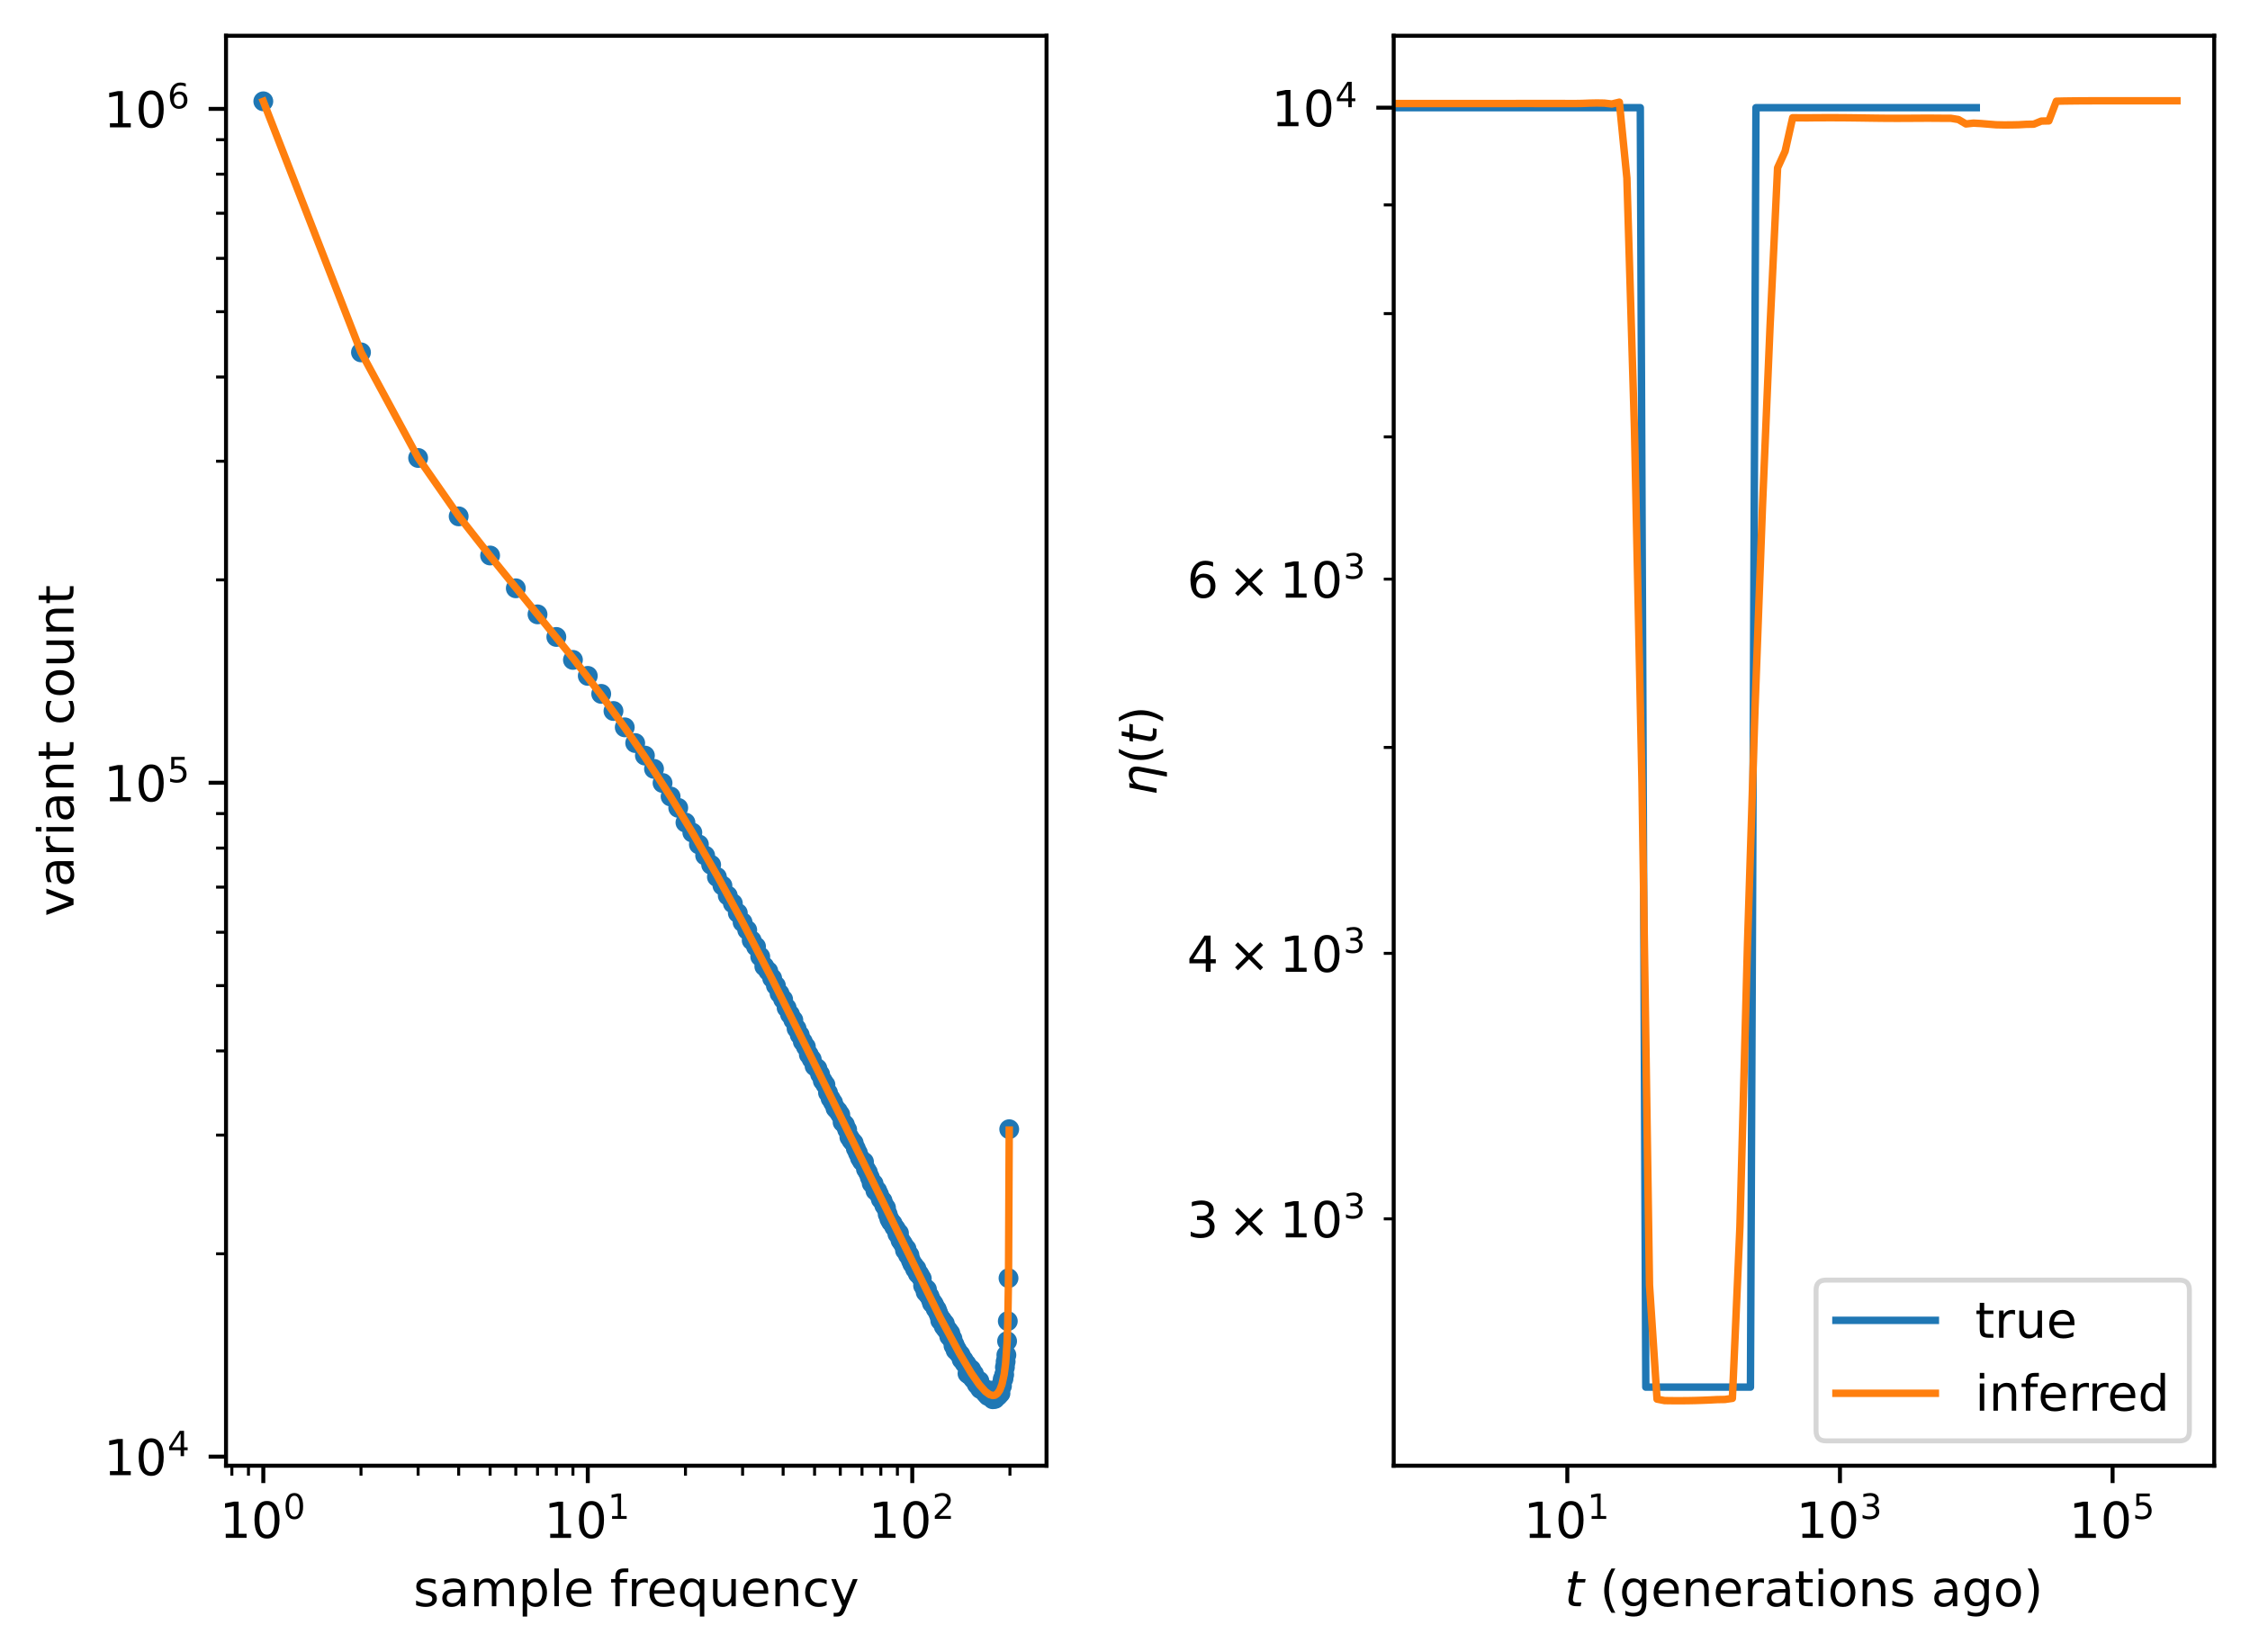 <?xml version="1.0" encoding="utf-8" standalone="no"?>
<!DOCTYPE svg PUBLIC "-//W3C//DTD SVG 1.1//EN"
  "http://www.w3.org/Graphics/SVG/1.1/DTD/svg11.dtd">
<!-- Created with matplotlib (https://matplotlib.org/) -->
<svg height="332.578pt" version="1.1" viewBox="0 0 452.741 332.578" width="452.741pt" xmlns="http://www.w3.org/2000/svg" xmlns:xlink="http://www.w3.org/1999/xlink">
 <defs>
  <style type="text/css">
*{stroke-linecap:butt;stroke-linejoin:round;}
  </style>
 </defs>
 <g id="figure_1">
  <g id="patch_1">
   <path d="M 0 332.578 
L 452.741 332.578 
L 452.741 0 
L 0 0 
z
" style="fill:#ffffff;"/>
  </g>
  <g id="axes_1">
   <g id="patch_2">
    <path d="M 45.478 295 
L 210.581 295 
L 210.581 7.2 
L 45.478 7.2 
z
" style="fill:#ffffff;"/>
   </g>
   <g id="PolyCollection_1">
    <path clip-path="url(#pe53f1ede42)" d="M 52.983 20.282 
L 52.983 20.51 
L 72.637 71.051 
L 84.134 92.354 
L 92.292 104.084 
L 98.619 112.156 
L 103.789 118.49 
L 108.16 123.827 
L 111.946 128.513 
L 115.286 132.736 
L 118.273 136.611 
L 120.976 140.211 
L 123.443 143.589 
L 125.713 146.782 
L 127.814 149.818 
L 129.77 152.716 
L 131.6 155.494 
L 133.319 158.164 
L 134.94 160.735 
L 136.473 163.218 
L 137.928 165.618 
L 139.311 167.943 
L 140.63 170.195 
L 141.891 172.381 
L 143.097 174.505 
L 144.255 176.568 
L 145.367 178.576 
L 146.437 180.53 
L 147.468 182.432 
L 148.463 184.286 
L 149.425 186.094 
L 150.354 187.857 
L 151.255 189.576 
L 152.127 191.254 
L 152.974 192.894 
L 153.796 194.495 
L 154.594 196.06 
L 155.371 197.589 
L 156.128 199.084 
L 156.864 200.547 
L 157.582 201.978 
L 158.282 203.379 
L 158.965 204.75 
L 159.633 206.093 
L 160.285 207.407 
L 160.922 208.697 
L 161.545 209.96 
L 162.155 211.199 
L 162.752 212.413 
L 163.336 213.604 
L 163.909 214.774 
L 164.471 215.921 
L 165.021 217.047 
L 165.561 218.153 
L 166.092 219.239 
L 166.612 220.305 
L 167.123 221.353 
L 167.625 222.384 
L 168.118 223.397 
L 168.602 224.392 
L 169.079 225.374 
L 169.548 226.337 
L 170.009 227.284 
L 170.463 228.217 
L 170.909 229.136 
L 171.349 230.04 
L 171.782 230.93 
L 172.208 231.807 
L 172.628 232.672 
L 173.042 233.521 
L 173.45 234.36 
L 173.852 235.188 
L 174.249 236.001 
L 174.64 236.806 
L 175.026 237.596 
L 175.406 238.378 
L 175.782 239.148 
L 176.153 239.908 
L 176.518 240.657 
L 176.88 241.398 
L 177.236 242.129 
L 177.589 242.849 
L 177.937 243.56 
L 178.28 244.262 
L 178.62 244.957 
L 178.955 245.642 
L 179.287 246.318 
L 179.615 246.987 
L 179.939 247.647 
L 180.259 248.297 
L 180.576 248.942 
L 180.889 249.579 
L 181.199 250.209 
L 181.506 250.828 
L 181.809 251.443 
L 182.109 252.052 
L 182.406 252.653 
L 182.7 253.245 
L 182.991 253.831 
L 183.279 254.414 
L 183.564 254.987 
L 183.846 255.554 
L 184.125 256.116 
L 184.402 256.672 
L 184.676 257.219 
L 184.947 257.762 
L 185.216 258.298 
L 185.482 258.831 
L 185.746 259.356 
L 186.007 259.876 
L 186.266 260.39 
L 186.523 260.899 
L 186.777 261.402 
L 187.029 261.898 
L 187.279 262.392 
L 187.527 262.876 
L 187.772 263.361 
L 188.016 263.835 
L 188.257 264.309 
L 188.496 264.773 
L 188.733 265.237 
L 188.969 265.693 
L 189.202 266.142 
L 189.434 266.59 
L 189.663 267.031 
L 189.891 267.467 
L 190.117 267.899 
L 190.341 268.326 
L 190.563 268.749 
L 190.784 269.166 
L 191.003 269.575 
L 191.22 269.983 
L 191.436 270.386 
L 191.65 270.783 
L 191.862 271.179 
L 192.073 271.566 
L 192.282 271.947 
L 192.49 272.326 
L 192.696 272.699 
L 192.901 273.066 
L 193.104 273.432 
L 193.306 273.791 
L 193.507 274.144 
L 193.706 274.49 
L 193.903 274.834 
L 194.099 275.172 
L 194.294 275.503 
L 194.488 275.826 
L 194.68 276.148 
L 194.871 276.466 
L 195.061 276.773 
L 195.249 277.077 
L 195.436 277.373 
L 195.622 277.662 
L 195.807 277.948 
L 195.99 278.226 
L 196.173 278.497 
L 196.354 278.759 
L 196.534 279.013 
L 196.713 279.264 
L 196.891 279.506 
L 197.067 279.735 
L 197.243 279.961 
L 197.417 280.173 
L 197.591 280.381 
L 197.763 280.576 
L 197.935 280.762 
L 198.105 280.934 
L 198.274 281.097 
L 198.442 281.246 
L 198.61 281.385 
L 198.776 281.511 
L 198.941 281.617 
L 199.106 281.714 
L 199.269 281.792 
L 199.432 281.855 
L 199.593 281.894 
L 199.754 281.918 
L 199.914 281.918 
L 200.073 281.894 
L 200.23 281.845 
L 200.388 281.768 
L 200.544 281.661 
L 200.699 281.516 
L 200.854 281.337 
L 201.007 281.111 
L 201.16 280.843 
L 201.312 280.514 
L 201.464 280.126 
L 201.614 279.661 
L 201.764 279.101 
L 201.912 278.432 
L 202.061 277.617 
L 202.208 276.613 
L 202.354 275.328 
L 202.5 273.622 
L 202.645 271.155 
L 202.789 267.004 
L 202.933 257.821 
L 203.076 228.112 
L 203.076 226.79 
L 203.076 226.79 
L 202.933 256.123 
L 202.789 265.171 
L 202.645 269.257 
L 202.5 271.684 
L 202.354 273.36 
L 202.208 274.623 
L 202.061 275.612 
L 201.912 276.413 
L 201.764 277.072 
L 201.614 277.617 
L 201.464 278.076 
L 201.312 278.46 
L 201.16 278.782 
L 201.007 279.046 
L 200.854 279.264 
L 200.699 279.441 
L 200.544 279.581 
L 200.388 279.689 
L 200.23 279.764 
L 200.073 279.815 
L 199.914 279.839 
L 199.754 279.839 
L 199.593 279.815 
L 199.432 279.773 
L 199.269 279.717 
L 199.106 279.637 
L 198.941 279.544 
L 198.776 279.436 
L 198.61 279.315 
L 198.442 279.18 
L 198.274 279.032 
L 198.105 278.87 
L 197.935 278.699 
L 197.763 278.52 
L 197.591 278.327 
L 197.417 278.126 
L 197.243 277.912 
L 197.067 277.694 
L 196.891 277.464 
L 196.713 277.229 
L 196.534 276.987 
L 196.354 276.733 
L 196.173 276.475 
L 195.99 276.209 
L 195.807 275.936 
L 195.622 275.656 
L 195.436 275.372 
L 195.249 275.081 
L 195.061 274.783 
L 194.871 274.477 
L 194.68 274.169 
L 194.488 273.85 
L 194.294 273.533 
L 194.099 273.205 
L 193.903 272.874 
L 193.706 272.537 
L 193.507 272.194 
L 193.306 271.848 
L 193.104 271.497 
L 192.901 271.139 
L 192.696 270.775 
L 192.49 270.41 
L 192.282 270.035 
L 192.073 269.658 
L 191.862 269.276 
L 191.65 268.889 
L 191.436 268.5 
L 191.22 268.102 
L 191.003 267.704 
L 190.784 267.296 
L 190.563 266.887 
L 190.341 266.47 
L 190.117 266.049 
L 189.891 265.627 
L 189.663 265.197 
L 189.434 264.762 
L 189.202 264.32 
L 188.969 263.878 
L 188.733 263.428 
L 188.496 262.975 
L 188.257 262.515 
L 188.016 262.051 
L 187.772 261.581 
L 187.527 261.107 
L 187.279 260.627 
L 187.029 260.141 
L 186.777 259.652 
L 186.523 259.154 
L 186.266 258.654 
L 186.007 258.148 
L 185.746 257.637 
L 185.482 257.117 
L 185.216 256.596 
L 184.947 256.066 
L 184.676 255.529 
L 184.402 254.987 
L 184.125 254.442 
L 183.846 253.889 
L 183.564 253.329 
L 183.279 252.763 
L 182.991 252.19 
L 182.7 251.611 
L 182.406 251.027 
L 182.109 250.434 
L 181.809 249.835 
L 181.506 249.229 
L 181.199 248.614 
L 180.889 247.996 
L 180.576 247.367 
L 180.259 246.732 
L 179.939 246.087 
L 179.615 245.437 
L 179.287 244.775 
L 178.955 244.108 
L 178.62 243.434 
L 178.28 242.749 
L 177.937 242.055 
L 177.589 241.352 
L 177.236 240.64 
L 176.88 239.92 
L 176.518 239.188 
L 176.153 238.448 
L 175.782 237.697 
L 175.406 236.937 
L 175.026 236.164 
L 174.64 235.382 
L 174.249 234.59 
L 173.852 233.783 
L 173.45 232.968 
L 173.042 232.138 
L 172.628 231.298 
L 172.208 230.443 
L 171.782 229.576 
L 171.349 228.696 
L 170.909 227.802 
L 170.463 226.895 
L 170.009 225.973 
L 169.548 225.034 
L 169.079 224.082 
L 168.602 223.113 
L 168.118 222.128 
L 167.625 221.124 
L 167.123 220.105 
L 166.612 219.068 
L 166.092 218.013 
L 165.561 216.938 
L 165.021 215.843 
L 164.471 214.729 
L 163.909 213.592 
L 163.336 212.435 
L 162.752 211.255 
L 162.155 210.053 
L 161.545 208.826 
L 160.922 207.575 
L 160.285 206.298 
L 159.633 204.995 
L 158.965 203.664 
L 158.282 202.306 
L 157.582 200.918 
L 156.864 199.5 
L 156.128 198.05 
L 155.371 196.567 
L 154.594 195.051 
L 153.796 193.5 
L 152.974 191.913 
L 152.127 190.287 
L 151.255 188.622 
L 150.354 186.915 
L 149.425 185.167 
L 148.463 183.373 
L 147.468 181.534 
L 146.437 179.645 
L 145.367 177.706 
L 144.255 175.714 
L 143.097 173.665 
L 141.891 171.556 
L 140.63 169.385 
L 139.311 167.147 
L 137.928 164.839 
L 136.473 162.454 
L 134.94 159.988 
L 133.319 157.432 
L 131.6 154.779 
L 129.77 152.018 
L 127.814 149.136 
L 125.713 146.118 
L 123.443 142.942 
L 120.976 139.582 
L 118.273 136.001 
L 115.286 132.146 
L 111.946 127.944 
L 108.16 123.28 
L 103.789 117.967 
L 98.619 111.66 
L 92.292 103.621 
L 84.134 91.935 
L 72.637 70.701 
L 52.983 20.282 
z
" style="fill:#1f77b4;"/>
   </g>
   <g id="matplotlib.axis_1">
    <g id="xtick_1">
     <g id="line2d_1">
      <defs>
       <path d="M 0 0 
L 0 3.5 
" id="m24428ef5ee" style="stroke:#000000;stroke-width:0.8;"/>
      </defs>
      <g>
       <use style="stroke:#000000;stroke-width:0.8;" x="52.983" xlink:href="#m24428ef5ee" y="295"/>
      </g>
     </g>
     <g id="text_1">
      <!-- $\mathdefault{10^{0}}$ -->
      <defs>
       <path d="M 12.406 8.297 
L 28.516 8.297 
L 28.516 63.922 
L 10.984 60.406 
L 10.984 69.391 
L 28.422 72.906 
L 38.281 72.906 
L 38.281 8.297 
L 54.391 8.297 
L 54.391 0 
L 12.406 0 
z
" id="DejaVuSans-49"/>
       <path d="M 31.781 66.406 
Q 24.172 66.406 20.328 58.906 
Q 16.5 51.422 16.5 36.375 
Q 16.5 21.391 20.328 13.891 
Q 24.172 6.391 31.781 6.391 
Q 39.453 6.391 43.281 13.891 
Q 47.125 21.391 47.125 36.375 
Q 47.125 51.422 43.281 58.906 
Q 39.453 66.406 31.781 66.406 
z
M 31.781 74.219 
Q 44.047 74.219 50.516 64.516 
Q 56.984 54.828 56.984 36.375 
Q 56.984 17.969 50.516 8.266 
Q 44.047 -1.422 31.781 -1.422 
Q 19.531 -1.422 13.062 8.266 
Q 6.594 17.969 6.594 36.375 
Q 6.594 54.828 13.062 64.516 
Q 19.531 74.219 31.781 74.219 
z
" id="DejaVuSans-48"/>
      </defs>
      <g transform="translate(44.183 309.598)scale(0.1 -0.1)">
       <use transform="translate(0 0.766)" xlink:href="#DejaVuSans-49"/>
       <use transform="translate(63.623 0.766)" xlink:href="#DejaVuSans-48"/>
       <use transform="translate(128.203 39.047)scale(0.7)" xlink:href="#DejaVuSans-48"/>
      </g>
     </g>
    </g>
    <g id="xtick_2">
     <g id="line2d_2">
      <g>
       <use style="stroke:#000000;stroke-width:0.8;" x="118.273" xlink:href="#m24428ef5ee" y="295"/>
      </g>
     </g>
     <g id="text_2">
      <!-- $\mathdefault{10^{1}}$ -->
      <g transform="translate(109.473 309.598)scale(0.1 -0.1)">
       <use transform="translate(0 0.684)" xlink:href="#DejaVuSans-49"/>
       <use transform="translate(63.623 0.684)" xlink:href="#DejaVuSans-48"/>
       <use transform="translate(128.203 38.966)scale(0.7)" xlink:href="#DejaVuSans-49"/>
      </g>
     </g>
    </g>
    <g id="xtick_3">
     <g id="line2d_3">
      <g>
       <use style="stroke:#000000;stroke-width:0.8;" x="183.564" xlink:href="#m24428ef5ee" y="295"/>
      </g>
     </g>
     <g id="text_3">
      <!-- $\mathdefault{10^{2}}$ -->
      <defs>
       <path d="M 19.188 8.297 
L 53.609 8.297 
L 53.609 0 
L 7.328 0 
L 7.328 8.297 
Q 12.938 14.109 22.625 23.891 
Q 32.328 33.688 34.812 36.531 
Q 39.547 41.844 41.422 45.531 
Q 43.312 49.219 43.312 52.781 
Q 43.312 58.594 39.234 62.25 
Q 35.156 65.922 28.609 65.922 
Q 23.969 65.922 18.812 64.312 
Q 13.672 62.703 7.812 59.422 
L 7.812 69.391 
Q 13.766 71.781 18.938 73 
Q 24.125 74.219 28.422 74.219 
Q 39.75 74.219 46.484 68.547 
Q 53.219 62.891 53.219 53.422 
Q 53.219 48.922 51.531 44.891 
Q 49.859 40.875 45.406 35.406 
Q 44.188 33.984 37.641 27.219 
Q 31.109 20.453 19.188 8.297 
z
" id="DejaVuSans-50"/>
      </defs>
      <g transform="translate(174.764 309.598)scale(0.1 -0.1)">
       <use transform="translate(0 0.766)" xlink:href="#DejaVuSans-49"/>
       <use transform="translate(63.623 0.766)" xlink:href="#DejaVuSans-48"/>
       <use transform="translate(128.203 39.047)scale(0.7)" xlink:href="#DejaVuSans-50"/>
      </g>
     </g>
    </g>
    <g id="xtick_4">
     <g id="line2d_4">
      <defs>
       <path d="M 0 0 
L 0 2 
" id="mea02e41bb1" style="stroke:#000000;stroke-width:0.6;"/>
      </defs>
      <g>
       <use style="stroke:#000000;stroke-width:0.6;" x="46.655" xlink:href="#mea02e41bb1" y="295"/>
      </g>
     </g>
    </g>
    <g id="xtick_5">
     <g id="line2d_5">
      <g>
       <use style="stroke:#000000;stroke-width:0.6;" x="49.995" xlink:href="#mea02e41bb1" y="295"/>
      </g>
     </g>
    </g>
    <g id="xtick_6">
     <g id="line2d_6">
      <g>
       <use style="stroke:#000000;stroke-width:0.6;" x="72.637" xlink:href="#mea02e41bb1" y="295"/>
      </g>
     </g>
    </g>
    <g id="xtick_7">
     <g id="line2d_7">
      <g>
       <use style="stroke:#000000;stroke-width:0.6;" x="84.134" xlink:href="#mea02e41bb1" y="295"/>
      </g>
     </g>
    </g>
    <g id="xtick_8">
     <g id="line2d_8">
      <g>
       <use style="stroke:#000000;stroke-width:0.6;" x="92.292" xlink:href="#mea02e41bb1" y="295"/>
      </g>
     </g>
    </g>
    <g id="xtick_9">
     <g id="line2d_9">
      <g>
       <use style="stroke:#000000;stroke-width:0.6;" x="98.619" xlink:href="#mea02e41bb1" y="295"/>
      </g>
     </g>
    </g>
    <g id="xtick_10">
     <g id="line2d_10">
      <g>
       <use style="stroke:#000000;stroke-width:0.6;" x="103.789" xlink:href="#mea02e41bb1" y="295"/>
      </g>
     </g>
    </g>
    <g id="xtick_11">
     <g id="line2d_11">
      <g>
       <use style="stroke:#000000;stroke-width:0.6;" x="108.16" xlink:href="#mea02e41bb1" y="295"/>
      </g>
     </g>
    </g>
    <g id="xtick_12">
     <g id="line2d_12">
      <g>
       <use style="stroke:#000000;stroke-width:0.6;" x="111.946" xlink:href="#mea02e41bb1" y="295"/>
      </g>
     </g>
    </g>
    <g id="xtick_13">
     <g id="line2d_13">
      <g>
       <use style="stroke:#000000;stroke-width:0.6;" x="115.286" xlink:href="#mea02e41bb1" y="295"/>
      </g>
     </g>
    </g>
    <g id="xtick_14">
     <g id="line2d_14">
      <g>
       <use style="stroke:#000000;stroke-width:0.6;" x="137.928" xlink:href="#mea02e41bb1" y="295"/>
      </g>
     </g>
    </g>
    <g id="xtick_15">
     <g id="line2d_15">
      <g>
       <use style="stroke:#000000;stroke-width:0.6;" x="149.425" xlink:href="#mea02e41bb1" y="295"/>
      </g>
     </g>
    </g>
    <g id="xtick_16">
     <g id="line2d_16">
      <g>
       <use style="stroke:#000000;stroke-width:0.6;" x="157.582" xlink:href="#mea02e41bb1" y="295"/>
      </g>
     </g>
    </g>
    <g id="xtick_17">
     <g id="line2d_17">
      <g>
       <use style="stroke:#000000;stroke-width:0.6;" x="163.909" xlink:href="#mea02e41bb1" y="295"/>
      </g>
     </g>
    </g>
    <g id="xtick_18">
     <g id="line2d_18">
      <g>
       <use style="stroke:#000000;stroke-width:0.6;" x="169.079" xlink:href="#mea02e41bb1" y="295"/>
      </g>
     </g>
    </g>
    <g id="xtick_19">
     <g id="line2d_19">
      <g>
       <use style="stroke:#000000;stroke-width:0.6;" x="173.45" xlink:href="#mea02e41bb1" y="295"/>
      </g>
     </g>
    </g>
    <g id="xtick_20">
     <g id="line2d_20">
      <g>
       <use style="stroke:#000000;stroke-width:0.6;" x="177.236" xlink:href="#mea02e41bb1" y="295"/>
      </g>
     </g>
    </g>
    <g id="xtick_21">
     <g id="line2d_21">
      <g>
       <use style="stroke:#000000;stroke-width:0.6;" x="180.576" xlink:href="#mea02e41bb1" y="295"/>
      </g>
     </g>
    </g>
    <g id="xtick_22">
     <g id="line2d_22">
      <g>
       <use style="stroke:#000000;stroke-width:0.6;" x="203.218" xlink:href="#mea02e41bb1" y="295"/>
      </g>
     </g>
    </g>
    <g id="text_4">
     <!-- sample frequency -->
     <defs>
      <path d="M 44.281 53.078 
L 44.281 44.578 
Q 40.484 46.531 36.375 47.5 
Q 32.281 48.484 27.875 48.484 
Q 21.188 48.484 17.844 46.438 
Q 14.5 44.391 14.5 40.281 
Q 14.5 37.156 16.891 35.375 
Q 19.281 33.594 26.516 31.984 
L 29.594 31.297 
Q 39.156 29.25 43.188 25.516 
Q 47.219 21.781 47.219 15.094 
Q 47.219 7.469 41.188 3.016 
Q 35.156 -1.422 24.609 -1.422 
Q 20.219 -1.422 15.453 -0.562 
Q 10.688 0.297 5.422 2 
L 5.422 11.281 
Q 10.406 8.688 15.234 7.391 
Q 20.062 6.109 24.812 6.109 
Q 31.156 6.109 34.562 8.281 
Q 37.984 10.453 37.984 14.406 
Q 37.984 18.062 35.516 20.016 
Q 33.062 21.969 24.703 23.781 
L 21.578 24.516 
Q 13.234 26.266 9.516 29.906 
Q 5.812 33.547 5.812 39.891 
Q 5.812 47.609 11.281 51.797 
Q 16.75 56 26.812 56 
Q 31.781 56 36.172 55.266 
Q 40.578 54.547 44.281 53.078 
z
" id="DejaVuSans-115"/>
      <path d="M 34.281 27.484 
Q 23.391 27.484 19.188 25 
Q 14.984 22.516 14.984 16.5 
Q 14.984 11.719 18.141 8.906 
Q 21.297 6.109 26.703 6.109 
Q 34.188 6.109 38.703 11.406 
Q 43.219 16.703 43.219 25.484 
L 43.219 27.484 
z
M 52.203 31.203 
L 52.203 0 
L 43.219 0 
L 43.219 8.297 
Q 40.141 3.328 35.547 0.953 
Q 30.953 -1.422 24.312 -1.422 
Q 15.922 -1.422 10.953 3.297 
Q 6 8.016 6 15.922 
Q 6 25.141 12.172 29.828 
Q 18.359 34.516 30.609 34.516 
L 43.219 34.516 
L 43.219 35.406 
Q 43.219 41.609 39.141 45 
Q 35.062 48.391 27.688 48.391 
Q 23 48.391 18.547 47.266 
Q 14.109 46.141 10.016 43.891 
L 10.016 52.203 
Q 14.938 54.109 19.578 55.047 
Q 24.219 56 28.609 56 
Q 40.484 56 46.344 49.844 
Q 52.203 43.703 52.203 31.203 
z
" id="DejaVuSans-97"/>
      <path d="M 52 44.188 
Q 55.375 50.25 60.062 53.125 
Q 64.75 56 71.094 56 
Q 79.641 56 84.281 50.016 
Q 88.922 44.047 88.922 33.016 
L 88.922 0 
L 79.891 0 
L 79.891 32.719 
Q 79.891 40.578 77.094 44.375 
Q 74.312 48.188 68.609 48.188 
Q 61.625 48.188 57.562 43.547 
Q 53.516 38.922 53.516 30.906 
L 53.516 0 
L 44.484 0 
L 44.484 32.719 
Q 44.484 40.625 41.703 44.406 
Q 38.922 48.188 33.109 48.188 
Q 26.219 48.188 22.156 43.531 
Q 18.109 38.875 18.109 30.906 
L 18.109 0 
L 9.078 0 
L 9.078 54.688 
L 18.109 54.688 
L 18.109 46.188 
Q 21.188 51.219 25.484 53.609 
Q 29.781 56 35.688 56 
Q 41.656 56 45.828 52.969 
Q 50 49.953 52 44.188 
z
" id="DejaVuSans-109"/>
      <path d="M 18.109 8.203 
L 18.109 -20.797 
L 9.078 -20.797 
L 9.078 54.688 
L 18.109 54.688 
L 18.109 46.391 
Q 20.953 51.266 25.266 53.625 
Q 29.594 56 35.594 56 
Q 45.562 56 51.781 48.094 
Q 58.016 40.188 58.016 27.297 
Q 58.016 14.406 51.781 6.484 
Q 45.562 -1.422 35.594 -1.422 
Q 29.594 -1.422 25.266 0.953 
Q 20.953 3.328 18.109 8.203 
z
M 48.688 27.297 
Q 48.688 37.203 44.609 42.844 
Q 40.531 48.484 33.406 48.484 
Q 26.266 48.484 22.188 42.844 
Q 18.109 37.203 18.109 27.297 
Q 18.109 17.391 22.188 11.75 
Q 26.266 6.109 33.406 6.109 
Q 40.531 6.109 44.609 11.75 
Q 48.688 17.391 48.688 27.297 
z
" id="DejaVuSans-112"/>
      <path d="M 9.422 75.984 
L 18.406 75.984 
L 18.406 0 
L 9.422 0 
z
" id="DejaVuSans-108"/>
      <path d="M 56.203 29.594 
L 56.203 25.203 
L 14.891 25.203 
Q 15.484 15.922 20.484 11.062 
Q 25.484 6.203 34.422 6.203 
Q 39.594 6.203 44.453 7.469 
Q 49.312 8.734 54.109 11.281 
L 54.109 2.781 
Q 49.266 0.734 44.188 -0.344 
Q 39.109 -1.422 33.891 -1.422 
Q 20.797 -1.422 13.156 6.188 
Q 5.516 13.812 5.516 26.812 
Q 5.516 40.234 12.766 48.109 
Q 20.016 56 32.328 56 
Q 43.359 56 49.781 48.891 
Q 56.203 41.797 56.203 29.594 
z
M 47.219 32.234 
Q 47.125 39.594 43.094 43.984 
Q 39.062 48.391 32.422 48.391 
Q 24.906 48.391 20.391 44.141 
Q 15.875 39.891 15.188 32.172 
z
" id="DejaVuSans-101"/>
      <path id="DejaVuSans-32"/>
      <path d="M 37.109 75.984 
L 37.109 68.5 
L 28.516 68.5 
Q 23.688 68.5 21.797 66.547 
Q 19.922 64.594 19.922 59.516 
L 19.922 54.688 
L 34.719 54.688 
L 34.719 47.703 
L 19.922 47.703 
L 19.922 0 
L 10.891 0 
L 10.891 47.703 
L 2.297 47.703 
L 2.297 54.688 
L 10.891 54.688 
L 10.891 58.5 
Q 10.891 67.625 15.141 71.797 
Q 19.391 75.984 28.609 75.984 
z
" id="DejaVuSans-102"/>
      <path d="M 41.109 46.297 
Q 39.594 47.172 37.812 47.578 
Q 36.031 48 33.891 48 
Q 26.266 48 22.188 43.047 
Q 18.109 38.094 18.109 28.812 
L 18.109 0 
L 9.078 0 
L 9.078 54.688 
L 18.109 54.688 
L 18.109 46.188 
Q 20.953 51.172 25.484 53.578 
Q 30.031 56 36.531 56 
Q 37.453 56 38.578 55.875 
Q 39.703 55.766 41.062 55.516 
z
" id="DejaVuSans-114"/>
      <path d="M 14.797 27.297 
Q 14.797 17.391 18.875 11.75 
Q 22.953 6.109 30.078 6.109 
Q 37.203 6.109 41.297 11.75 
Q 45.406 17.391 45.406 27.297 
Q 45.406 37.203 41.297 42.844 
Q 37.203 48.484 30.078 48.484 
Q 22.953 48.484 18.875 42.844 
Q 14.797 37.203 14.797 27.297 
z
M 45.406 8.203 
Q 42.578 3.328 38.25 0.953 
Q 33.938 -1.422 27.875 -1.422 
Q 17.969 -1.422 11.734 6.484 
Q 5.516 14.406 5.516 27.297 
Q 5.516 40.188 11.734 48.094 
Q 17.969 56 27.875 56 
Q 33.938 56 38.25 53.625 
Q 42.578 51.266 45.406 46.391 
L 45.406 54.688 
L 54.391 54.688 
L 54.391 -20.797 
L 45.406 -20.797 
z
" id="DejaVuSans-113"/>
      <path d="M 8.5 21.578 
L 8.5 54.688 
L 17.484 54.688 
L 17.484 21.922 
Q 17.484 14.156 20.5 10.266 
Q 23.531 6.391 29.594 6.391 
Q 36.859 6.391 41.078 11.031 
Q 45.312 15.672 45.312 23.688 
L 45.312 54.688 
L 54.297 54.688 
L 54.297 0 
L 45.312 0 
L 45.312 8.406 
Q 42.047 3.422 37.719 1 
Q 33.406 -1.422 27.688 -1.422 
Q 18.266 -1.422 13.375 4.438 
Q 8.5 10.297 8.5 21.578 
z
M 31.109 56 
z
" id="DejaVuSans-117"/>
      <path d="M 54.891 33.016 
L 54.891 0 
L 45.906 0 
L 45.906 32.719 
Q 45.906 40.484 42.875 44.328 
Q 39.844 48.188 33.797 48.188 
Q 26.516 48.188 22.312 43.547 
Q 18.109 38.922 18.109 30.906 
L 18.109 0 
L 9.078 0 
L 9.078 54.688 
L 18.109 54.688 
L 18.109 46.188 
Q 21.344 51.125 25.703 53.562 
Q 30.078 56 35.797 56 
Q 45.219 56 50.047 50.172 
Q 54.891 44.344 54.891 33.016 
z
" id="DejaVuSans-110"/>
      <path d="M 48.781 52.594 
L 48.781 44.188 
Q 44.969 46.297 41.141 47.344 
Q 37.312 48.391 33.406 48.391 
Q 24.656 48.391 19.812 42.844 
Q 14.984 37.312 14.984 27.297 
Q 14.984 17.281 19.812 11.734 
Q 24.656 6.203 33.406 6.203 
Q 37.312 6.203 41.141 7.25 
Q 44.969 8.297 48.781 10.406 
L 48.781 2.094 
Q 45.016 0.344 40.984 -0.531 
Q 36.969 -1.422 32.422 -1.422 
Q 20.062 -1.422 12.781 6.344 
Q 5.516 14.109 5.516 27.297 
Q 5.516 40.672 12.859 48.328 
Q 20.219 56 33.016 56 
Q 37.156 56 41.109 55.141 
Q 45.062 54.297 48.781 52.594 
z
" id="DejaVuSans-99"/>
      <path d="M 32.172 -5.078 
Q 28.375 -14.844 24.75 -17.812 
Q 21.141 -20.797 15.094 -20.797 
L 7.906 -20.797 
L 7.906 -13.281 
L 13.188 -13.281 
Q 16.891 -13.281 18.938 -11.516 
Q 21 -9.766 23.484 -3.219 
L 25.094 0.875 
L 2.984 54.688 
L 12.5 54.688 
L 29.594 11.922 
L 46.688 54.688 
L 56.203 54.688 
z
" id="DejaVuSans-121"/>
     </defs>
     <g transform="translate(83.185 323.277)scale(0.1 -0.1)">
      <use xlink:href="#DejaVuSans-115"/>
      <use x="52.1" xlink:href="#DejaVuSans-97"/>
      <use x="113.379" xlink:href="#DejaVuSans-109"/>
      <use x="210.791" xlink:href="#DejaVuSans-112"/>
      <use x="274.268" xlink:href="#DejaVuSans-108"/>
      <use x="302.051" xlink:href="#DejaVuSans-101"/>
      <use x="363.574" xlink:href="#DejaVuSans-32"/>
      <use x="395.361" xlink:href="#DejaVuSans-102"/>
      <use x="430.566" xlink:href="#DejaVuSans-114"/>
      <use x="469.43" xlink:href="#DejaVuSans-101"/>
      <use x="530.953" xlink:href="#DejaVuSans-113"/>
      <use x="594.43" xlink:href="#DejaVuSans-117"/>
      <use x="657.809" xlink:href="#DejaVuSans-101"/>
      <use x="719.332" xlink:href="#DejaVuSans-110"/>
      <use x="782.711" xlink:href="#DejaVuSans-99"/>
      <use x="837.691" xlink:href="#DejaVuSans-121"/>
     </g>
    </g>
   </g>
   <g id="matplotlib.axis_2">
    <g id="ytick_1">
     <g id="line2d_23">
      <defs>
       <path d="M 0 0 
L -3.5 0 
" id="m938cab5510" style="stroke:#000000;stroke-width:0.8;"/>
      </defs>
      <g>
       <use style="stroke:#000000;stroke-width:0.8;" x="45.478" xlink:href="#m938cab5510" y="293.176"/>
      </g>
     </g>
     <g id="text_5">
      <!-- $\mathdefault{10^{4}}$ -->
      <defs>
       <path d="M 37.797 64.312 
L 12.891 25.391 
L 37.797 25.391 
z
M 35.203 72.906 
L 47.609 72.906 
L 47.609 25.391 
L 58.016 25.391 
L 58.016 17.188 
L 47.609 17.188 
L 47.609 0 
L 37.797 0 
L 37.797 17.188 
L 4.891 17.188 
L 4.891 26.703 
z
" id="DejaVuSans-52"/>
      </defs>
      <g transform="translate(20.878 296.975)scale(0.1 -0.1)">
       <use transform="translate(0 0.684)" xlink:href="#DejaVuSans-49"/>
       <use transform="translate(63.623 0.684)" xlink:href="#DejaVuSans-48"/>
       <use transform="translate(128.203 38.966)scale(0.7)" xlink:href="#DejaVuSans-52"/>
      </g>
     </g>
    </g>
    <g id="ytick_2">
     <g id="line2d_24">
      <g>
       <use style="stroke:#000000;stroke-width:0.8;" x="45.478" xlink:href="#m938cab5510" y="157.542"/>
      </g>
     </g>
     <g id="text_6">
      <!-- $\mathdefault{10^{5}}$ -->
      <defs>
       <path d="M 10.797 72.906 
L 49.516 72.906 
L 49.516 64.594 
L 19.828 64.594 
L 19.828 46.734 
Q 21.969 47.469 24.109 47.828 
Q 26.266 48.188 28.422 48.188 
Q 40.625 48.188 47.75 41.5 
Q 54.891 34.812 54.891 23.391 
Q 54.891 11.625 47.562 5.094 
Q 40.234 -1.422 26.906 -1.422 
Q 22.312 -1.422 17.547 -0.641 
Q 12.797 0.141 7.719 1.703 
L 7.719 11.625 
Q 12.109 9.234 16.797 8.062 
Q 21.484 6.891 26.703 6.891 
Q 35.156 6.891 40.078 11.328 
Q 45.016 15.766 45.016 23.391 
Q 45.016 31 40.078 35.438 
Q 35.156 39.891 26.703 39.891 
Q 22.75 39.891 18.812 39.016 
Q 14.891 38.141 10.797 36.281 
z
" id="DejaVuSans-53"/>
      </defs>
      <g transform="translate(20.878 161.342)scale(0.1 -0.1)">
       <use transform="translate(0 0.684)" xlink:href="#DejaVuSans-49"/>
       <use transform="translate(63.623 0.684)" xlink:href="#DejaVuSans-48"/>
       <use transform="translate(128.203 38.966)scale(0.7)" xlink:href="#DejaVuSans-53"/>
      </g>
     </g>
    </g>
    <g id="ytick_3">
     <g id="line2d_25">
      <g>
       <use style="stroke:#000000;stroke-width:0.8;" x="45.478" xlink:href="#m938cab5510" y="21.909"/>
      </g>
     </g>
     <g id="text_7">
      <!-- $\mathdefault{10^{6}}$ -->
      <defs>
       <path d="M 33.016 40.375 
Q 26.375 40.375 22.484 35.828 
Q 18.609 31.297 18.609 23.391 
Q 18.609 15.531 22.484 10.953 
Q 26.375 6.391 33.016 6.391 
Q 39.656 6.391 43.531 10.953 
Q 47.406 15.531 47.406 23.391 
Q 47.406 31.297 43.531 35.828 
Q 39.656 40.375 33.016 40.375 
z
M 52.594 71.297 
L 52.594 62.312 
Q 48.875 64.062 45.094 64.984 
Q 41.312 65.922 37.594 65.922 
Q 27.828 65.922 22.672 59.328 
Q 17.531 52.734 16.797 39.406 
Q 19.672 43.656 24.016 45.922 
Q 28.375 48.188 33.594 48.188 
Q 44.578 48.188 50.953 41.516 
Q 57.328 34.859 57.328 23.391 
Q 57.328 12.156 50.688 5.359 
Q 44.047 -1.422 33.016 -1.422 
Q 20.359 -1.422 13.672 8.266 
Q 6.984 17.969 6.984 36.375 
Q 6.984 53.656 15.188 63.938 
Q 23.391 74.219 37.203 74.219 
Q 40.922 74.219 44.703 73.484 
Q 48.484 72.75 52.594 71.297 
z
" id="DejaVuSans-54"/>
      </defs>
      <g transform="translate(20.878 25.708)scale(0.1 -0.1)">
       <use transform="translate(0 0.766)" xlink:href="#DejaVuSans-49"/>
       <use transform="translate(63.623 0.766)" xlink:href="#DejaVuSans-48"/>
       <use transform="translate(128.203 39.047)scale(0.7)" xlink:href="#DejaVuSans-54"/>
      </g>
     </g>
    </g>
    <g id="ytick_4">
     <g id="line2d_26">
      <defs>
       <path d="M 0 0 
L -2 0 
" id="m1366e041be" style="stroke:#000000;stroke-width:0.6;"/>
      </defs>
      <g>
       <use style="stroke:#000000;stroke-width:0.6;" x="45.478" xlink:href="#m1366e041be" y="252.346"/>
      </g>
     </g>
    </g>
    <g id="ytick_5">
     <g id="line2d_27">
      <g>
       <use style="stroke:#000000;stroke-width:0.6;" x="45.478" xlink:href="#m1366e041be" y="228.462"/>
      </g>
     </g>
    </g>
    <g id="ytick_6">
     <g id="line2d_28">
      <g>
       <use style="stroke:#000000;stroke-width:0.6;" x="45.478" xlink:href="#m1366e041be" y="211.516"/>
      </g>
     </g>
    </g>
    <g id="ytick_7">
     <g id="line2d_29">
      <g>
       <use style="stroke:#000000;stroke-width:0.6;" x="45.478" xlink:href="#m1366e041be" y="198.372"/>
      </g>
     </g>
    </g>
    <g id="ytick_8">
     <g id="line2d_30">
      <g>
       <use style="stroke:#000000;stroke-width:0.6;" x="45.478" xlink:href="#m1366e041be" y="187.633"/>
      </g>
     </g>
    </g>
    <g id="ytick_9">
     <g id="line2d_31">
      <g>
       <use style="stroke:#000000;stroke-width:0.6;" x="45.478" xlink:href="#m1366e041be" y="178.552"/>
      </g>
     </g>
    </g>
    <g id="ytick_10">
     <g id="line2d_32">
      <g>
       <use style="stroke:#000000;stroke-width:0.6;" x="45.478" xlink:href="#m1366e041be" y="170.687"/>
      </g>
     </g>
    </g>
    <g id="ytick_11">
     <g id="line2d_33">
      <g>
       <use style="stroke:#000000;stroke-width:0.6;" x="45.478" xlink:href="#m1366e041be" y="163.749"/>
      </g>
     </g>
    </g>
    <g id="ytick_12">
     <g id="line2d_34">
      <g>
       <use style="stroke:#000000;stroke-width:0.6;" x="45.478" xlink:href="#m1366e041be" y="116.713"/>
      </g>
     </g>
    </g>
    <g id="ytick_13">
     <g id="line2d_35">
      <g>
       <use style="stroke:#000000;stroke-width:0.6;" x="45.478" xlink:href="#m1366e041be" y="92.829"/>
      </g>
     </g>
    </g>
    <g id="ytick_14">
     <g id="line2d_36">
      <g>
       <use style="stroke:#000000;stroke-width:0.6;" x="45.478" xlink:href="#m1366e041be" y="75.883"/>
      </g>
     </g>
    </g>
    <g id="ytick_15">
     <g id="line2d_37">
      <g>
       <use style="stroke:#000000;stroke-width:0.6;" x="45.478" xlink:href="#m1366e041be" y="62.739"/>
      </g>
     </g>
    </g>
    <g id="ytick_16">
     <g id="line2d_38">
      <g>
       <use style="stroke:#000000;stroke-width:0.6;" x="45.478" xlink:href="#m1366e041be" y="51.999"/>
      </g>
     </g>
    </g>
    <g id="ytick_17">
     <g id="line2d_39">
      <g>
       <use style="stroke:#000000;stroke-width:0.6;" x="45.478" xlink:href="#m1366e041be" y="42.919"/>
      </g>
     </g>
    </g>
    <g id="ytick_18">
     <g id="line2d_40">
      <g>
       <use style="stroke:#000000;stroke-width:0.6;" x="45.478" xlink:href="#m1366e041be" y="35.053"/>
      </g>
     </g>
    </g>
    <g id="ytick_19">
     <g id="line2d_41">
      <g>
       <use style="stroke:#000000;stroke-width:0.6;" x="45.478" xlink:href="#m1366e041be" y="28.115"/>
      </g>
     </g>
    </g>
    <g id="text_8">
     <!-- variant count -->
     <defs>
      <path d="M 2.984 54.688 
L 12.5 54.688 
L 29.594 8.797 
L 46.688 54.688 
L 56.203 54.688 
L 35.688 0 
L 23.484 0 
z
" id="DejaVuSans-118"/>
      <path d="M 9.422 54.688 
L 18.406 54.688 
L 18.406 0 
L 9.422 0 
z
M 9.422 75.984 
L 18.406 75.984 
L 18.406 64.594 
L 9.422 64.594 
z
" id="DejaVuSans-105"/>
      <path d="M 18.312 70.219 
L 18.312 54.688 
L 36.812 54.688 
L 36.812 47.703 
L 18.312 47.703 
L 18.312 18.016 
Q 18.312 11.328 20.141 9.422 
Q 21.969 7.516 27.594 7.516 
L 36.812 7.516 
L 36.812 0 
L 27.594 0 
Q 17.188 0 13.234 3.875 
Q 9.281 7.766 9.281 18.016 
L 9.281 47.703 
L 2.688 47.703 
L 2.688 54.688 
L 9.281 54.688 
L 9.281 70.219 
z
" id="DejaVuSans-116"/>
      <path d="M 30.609 48.391 
Q 23.391 48.391 19.188 42.75 
Q 14.984 37.109 14.984 27.297 
Q 14.984 17.484 19.156 11.844 
Q 23.344 6.203 30.609 6.203 
Q 37.797 6.203 41.984 11.859 
Q 46.188 17.531 46.188 27.297 
Q 46.188 37.016 41.984 42.703 
Q 37.797 48.391 30.609 48.391 
z
M 30.609 56 
Q 42.328 56 49.016 48.375 
Q 55.719 40.766 55.719 27.297 
Q 55.719 13.875 49.016 6.219 
Q 42.328 -1.422 30.609 -1.422 
Q 18.844 -1.422 12.172 6.219 
Q 5.516 13.875 5.516 27.297 
Q 5.516 40.766 12.172 48.375 
Q 18.844 56 30.609 56 
z
" id="DejaVuSans-111"/>
     </defs>
     <g transform="translate(14.798 184.456)rotate(-90)scale(0.1 -0.1)">
      <use xlink:href="#DejaVuSans-118"/>
      <use x="59.18" xlink:href="#DejaVuSans-97"/>
      <use x="120.459" xlink:href="#DejaVuSans-114"/>
      <use x="161.572" xlink:href="#DejaVuSans-105"/>
      <use x="189.355" xlink:href="#DejaVuSans-97"/>
      <use x="250.635" xlink:href="#DejaVuSans-110"/>
      <use x="314.014" xlink:href="#DejaVuSans-116"/>
      <use x="353.223" xlink:href="#DejaVuSans-32"/>
      <use x="385.01" xlink:href="#DejaVuSans-99"/>
      <use x="439.99" xlink:href="#DejaVuSans-111"/>
      <use x="501.172" xlink:href="#DejaVuSans-117"/>
      <use x="564.551" xlink:href="#DejaVuSans-110"/>
      <use x="627.93" xlink:href="#DejaVuSans-116"/>
     </g>
    </g>
   </g>
   <g id="line2d_42">
    <defs>
     <path d="M 0 1.5 
C 0.398 1.5 0.779 1.342 1.061 1.061 
C 1.342 0.779 1.5 0.398 1.5 0 
C 1.5 -0.398 1.342 -0.779 1.061 -1.061 
C 0.779 -1.342 0.398 -1.5 0 -1.5 
C -0.398 -1.5 -0.779 -1.342 -1.061 -1.061 
C -1.342 -0.779 -1.5 -0.398 -1.5 0 
C -1.5 0.398 -1.342 0.779 -1.061 1.061 
C -0.779 1.342 -0.398 1.5 0 1.5 
z
" id="mcb9bedbb44" style="stroke:#1f77b4;"/>
    </defs>
    <g clip-path="url(#pe53f1ede42)">
     <use style="fill:#1f77b4;stroke:#1f77b4;" x="52.983" xlink:href="#mcb9bedbb44" y="20.391"/>
     <use style="fill:#1f77b4;stroke:#1f77b4;" x="72.637" xlink:href="#mcb9bedbb44" y="70.918"/>
     <use style="fill:#1f77b4;stroke:#1f77b4;" x="84.134" xlink:href="#mcb9bedbb44" y="92.174"/>
     <use style="fill:#1f77b4;stroke:#1f77b4;" x="92.292" xlink:href="#mcb9bedbb44" y="103.925"/>
     <use style="fill:#1f77b4;stroke:#1f77b4;" x="98.619" xlink:href="#mcb9bedbb44" y="111.804"/>
     <use style="fill:#1f77b4;stroke:#1f77b4;" x="103.789" xlink:href="#mcb9bedbb44" y="118.404"/>
     <use style="fill:#1f77b4;stroke:#1f77b4;" x="108.16" xlink:href="#mcb9bedbb44" y="123.648"/>
     <use style="fill:#1f77b4;stroke:#1f77b4;" x="111.946" xlink:href="#mcb9bedbb44" y="128.197"/>
     <use style="fill:#1f77b4;stroke:#1f77b4;" x="115.286" xlink:href="#mcb9bedbb44" y="132.816"/>
     <use style="fill:#1f77b4;stroke:#1f77b4;" x="118.273" xlink:href="#mcb9bedbb44" y="136.033"/>
     <use style="fill:#1f77b4;stroke:#1f77b4;" x="120.976" xlink:href="#mcb9bedbb44" y="139.653"/>
     <use style="fill:#1f77b4;stroke:#1f77b4;" x="123.443" xlink:href="#mcb9bedbb44" y="143.1"/>
     <use style="fill:#1f77b4;stroke:#1f77b4;" x="125.713" xlink:href="#mcb9bedbb44" y="146.389"/>
     <use style="fill:#1f77b4;stroke:#1f77b4;" x="127.814" xlink:href="#mcb9bedbb44" y="149.553"/>
     <use style="fill:#1f77b4;stroke:#1f77b4;" x="129.77" xlink:href="#mcb9bedbb44" y="152.073"/>
     <use style="fill:#1f77b4;stroke:#1f77b4;" x="131.6" xlink:href="#mcb9bedbb44" y="154.751"/>
     <use style="fill:#1f77b4;stroke:#1f77b4;" x="133.319" xlink:href="#mcb9bedbb44" y="157.591"/>
     <use style="fill:#1f77b4;stroke:#1f77b4;" x="134.94" xlink:href="#mcb9bedbb44" y="160.31"/>
     <use style="fill:#1f77b4;stroke:#1f77b4;" x="136.473" xlink:href="#mcb9bedbb44" y="162.594"/>
     <use style="fill:#1f77b4;stroke:#1f77b4;" x="137.928" xlink:href="#mcb9bedbb44" y="165.552"/>
     <use style="fill:#1f77b4;stroke:#1f77b4;" x="139.311" xlink:href="#mcb9bedbb44" y="167.57"/>
     <use style="fill:#1f77b4;stroke:#1f77b4;" x="140.63" xlink:href="#mcb9bedbb44" y="169.961"/>
     <use style="fill:#1f77b4;stroke:#1f77b4;" x="141.891" xlink:href="#mcb9bedbb44" y="172.189"/>
     <use style="fill:#1f77b4;stroke:#1f77b4;" x="143.097" xlink:href="#mcb9bedbb44" y="174.056"/>
     <use style="fill:#1f77b4;stroke:#1f77b4;" x="144.255" xlink:href="#mcb9bedbb44" y="176.505"/>
     <use style="fill:#1f77b4;stroke:#1f77b4;" x="145.367" xlink:href="#mcb9bedbb44" y="178.237"/>
     <use style="fill:#1f77b4;stroke:#1f77b4;" x="146.437" xlink:href="#mcb9bedbb44" y="180.248"/>
     <use style="fill:#1f77b4;stroke:#1f77b4;" x="147.468" xlink:href="#mcb9bedbb44" y="181.819"/>
     <use style="fill:#1f77b4;stroke:#1f77b4;" x="148.463" xlink:href="#mcb9bedbb44" y="183.758"/>
     <use style="fill:#1f77b4;stroke:#1f77b4;" x="149.425" xlink:href="#mcb9bedbb44" y="185.623"/>
     <use style="fill:#1f77b4;stroke:#1f77b4;" x="150.354" xlink:href="#mcb9bedbb44" y="187.184"/>
     <use style="fill:#1f77b4;stroke:#1f77b4;" x="151.255" xlink:href="#mcb9bedbb44" y="189.26"/>
     <use style="fill:#1f77b4;stroke:#1f77b4;" x="152.127" xlink:href="#mcb9bedbb44" y="190.523"/>
     <use style="fill:#1f77b4;stroke:#1f77b4;" x="152.974" xlink:href="#mcb9bedbb44" y="192.532"/>
     <use style="fill:#1f77b4;stroke:#1f77b4;" x="153.796" xlink:href="#mcb9bedbb44" y="194.5"/>
     <use style="fill:#1f77b4;stroke:#1f77b4;" x="154.594" xlink:href="#mcb9bedbb44" y="195.463"/>
     <use style="fill:#1f77b4;stroke:#1f77b4;" x="155.371" xlink:href="#mcb9bedbb44" y="196.89"/>
     <use style="fill:#1f77b4;stroke:#1f77b4;" x="156.128" xlink:href="#mcb9bedbb44" y="198.375"/>
     <use style="fill:#1f77b4;stroke:#1f77b4;" x="156.864" xlink:href="#mcb9bedbb44" y="199.957"/>
     <use style="fill:#1f77b4;stroke:#1f77b4;" x="157.582" xlink:href="#mcb9bedbb44" y="201.144"/>
     <use style="fill:#1f77b4;stroke:#1f77b4;" x="158.282" xlink:href="#mcb9bedbb44" y="202.832"/>
     <use style="fill:#1f77b4;stroke:#1f77b4;" x="158.965" xlink:href="#mcb9bedbb44" y="204.155"/>
     <use style="fill:#1f77b4;stroke:#1f77b4;" x="159.633" xlink:href="#mcb9bedbb44" y="205.309"/>
     <use style="fill:#1f77b4;stroke:#1f77b4;" x="160.285" xlink:href="#mcb9bedbb44" y="207.003"/>
     <use style="fill:#1f77b4;stroke:#1f77b4;" x="160.922" xlink:href="#mcb9bedbb44" y="208.3"/>
     <use style="fill:#1f77b4;stroke:#1f77b4;" x="161.545" xlink:href="#mcb9bedbb44" y="209.651"/>
     <use style="fill:#1f77b4;stroke:#1f77b4;" x="162.155" xlink:href="#mcb9bedbb44" y="210.667"/>
     <use style="fill:#1f77b4;stroke:#1f77b4;" x="162.752" xlink:href="#mcb9bedbb44" y="212.254"/>
     <use style="fill:#1f77b4;stroke:#1f77b4;" x="163.336" xlink:href="#mcb9bedbb44" y="213.203"/>
     <use style="fill:#1f77b4;stroke:#1f77b4;" x="163.909" xlink:href="#mcb9bedbb44" y="214.577"/>
     <use style="fill:#1f77b4;stroke:#1f77b4;" x="164.471" xlink:href="#mcb9bedbb44" y="215.044"/>
     <use style="fill:#1f77b4;stroke:#1f77b4;" x="165.021" xlink:href="#mcb9bedbb44" y="216.209"/>
     <use style="fill:#1f77b4;stroke:#1f77b4;" x="165.561" xlink:href="#mcb9bedbb44" y="217.527"/>
     <use style="fill:#1f77b4;stroke:#1f77b4;" x="166.092" xlink:href="#mcb9bedbb44" y="218.323"/>
     <use style="fill:#1f77b4;stroke:#1f77b4;" x="166.612" xlink:href="#mcb9bedbb44" y="219.932"/>
     <use style="fill:#1f77b4;stroke:#1f77b4;" x="167.123" xlink:href="#mcb9bedbb44" y="221.074"/>
     <use style="fill:#1f77b4;stroke:#1f77b4;" x="167.625" xlink:href="#mcb9bedbb44" y="221.908"/>
     <use style="fill:#1f77b4;stroke:#1f77b4;" x="168.118" xlink:href="#mcb9bedbb44" y="223.066"/>
     <use style="fill:#1f77b4;stroke:#1f77b4;" x="168.602" xlink:href="#mcb9bedbb44" y="223.597"/>
     <use style="fill:#1f77b4;stroke:#1f77b4;" x="169.079" xlink:href="#mcb9bedbb44" y="224.334"/>
     <use style="fill:#1f77b4;stroke:#1f77b4;" x="169.548" xlink:href="#mcb9bedbb44" y="225.871"/>
     <use style="fill:#1f77b4;stroke:#1f77b4;" x="170.009" xlink:href="#mcb9bedbb44" y="226.345"/>
     <use style="fill:#1f77b4;stroke:#1f77b4;" x="170.463" xlink:href="#mcb9bedbb44" y="227.363"/>
     <use style="fill:#1f77b4;stroke:#1f77b4;" x="170.909" xlink:href="#mcb9bedbb44" y="228.866"/>
     <use style="fill:#1f77b4;stroke:#1f77b4;" x="171.349" xlink:href="#mcb9bedbb44" y="229.56"/>
     <use style="fill:#1f77b4;stroke:#1f77b4;" x="171.782" xlink:href="#mcb9bedbb44" y="230.036"/>
     <use style="fill:#1f77b4;stroke:#1f77b4;" x="172.208" xlink:href="#mcb9bedbb44" y="231.148"/>
     <use style="fill:#1f77b4;stroke:#1f77b4;" x="172.628" xlink:href="#mcb9bedbb44" y="232.055"/>
     <use style="fill:#1f77b4;stroke:#1f77b4;" x="173.042" xlink:href="#mcb9bedbb44" y="233.063"/>
     <use style="fill:#1f77b4;stroke:#1f77b4;" x="173.45" xlink:href="#mcb9bedbb44" y="233.744"/>
     <use style="fill:#1f77b4;stroke:#1f77b4;" x="173.852" xlink:href="#mcb9bedbb44" y="233.847"/>
     <use style="fill:#1f77b4;stroke:#1f77b4;" x="174.249" xlink:href="#mcb9bedbb44" y="235.309"/>
     <use style="fill:#1f77b4;stroke:#1f77b4;" x="174.64" xlink:href="#mcb9bedbb44" y="235.957"/>
     <use style="fill:#1f77b4;stroke:#1f77b4;" x="175.026" xlink:href="#mcb9bedbb44" y="236.969"/>
     <use style="fill:#1f77b4;stroke:#1f77b4;" x="175.406" xlink:href="#mcb9bedbb44" y="238.179"/>
     <use style="fill:#1f77b4;stroke:#1f77b4;" x="175.782" xlink:href="#mcb9bedbb44" y="238.223"/>
     <use style="fill:#1f77b4;stroke:#1f77b4;" x="176.153" xlink:href="#mcb9bedbb44" y="239.654"/>
     <use style="fill:#1f77b4;stroke:#1f77b4;" x="176.518" xlink:href="#mcb9bedbb44" y="239.623"/>
     <use style="fill:#1f77b4;stroke:#1f77b4;" x="176.88" xlink:href="#mcb9bedbb44" y="240.43"/>
     <use style="fill:#1f77b4;stroke:#1f77b4;" x="177.236" xlink:href="#mcb9bedbb44" y="241.369"/>
     <use style="fill:#1f77b4;stroke:#1f77b4;" x="177.589" xlink:href="#mcb9bedbb44" y="241.68"/>
     <use style="fill:#1f77b4;stroke:#1f77b4;" x="177.937" xlink:href="#mcb9bedbb44" y="242.621"/>
     <use style="fill:#1f77b4;stroke:#1f77b4;" x="178.28" xlink:href="#mcb9bedbb44" y="243.093"/>
     <use style="fill:#1f77b4;stroke:#1f77b4;" x="178.62" xlink:href="#mcb9bedbb44" y="244.393"/>
     <use style="fill:#1f77b4;stroke:#1f77b4;" x="178.955" xlink:href="#mcb9bedbb44" y="245.34"/>
     <use style="fill:#1f77b4;stroke:#1f77b4;" x="179.287" xlink:href="#mcb9bedbb44" y="245.945"/>
     <use style="fill:#1f77b4;stroke:#1f77b4;" x="179.615" xlink:href="#mcb9bedbb44" y="246.268"/>
     <use style="fill:#1f77b4;stroke:#1f77b4;" x="179.939" xlink:href="#mcb9bedbb44" y="246.952"/>
     <use style="fill:#1f77b4;stroke:#1f77b4;" x="180.259" xlink:href="#mcb9bedbb44" y="247.316"/>
     <use style="fill:#1f77b4;stroke:#1f77b4;" x="180.576" xlink:href="#mcb9bedbb44" y="248.358"/>
     <use style="fill:#1f77b4;stroke:#1f77b4;" x="180.889" xlink:href="#mcb9bedbb44" y="248.185"/>
     <use style="fill:#1f77b4;stroke:#1f77b4;" x="181.199" xlink:href="#mcb9bedbb44" y="249.641"/>
     <use style="fill:#1f77b4;stroke:#1f77b4;" x="181.506" xlink:href="#mcb9bedbb44" y="250.053"/>
     <use style="fill:#1f77b4;stroke:#1f77b4;" x="181.809" xlink:href="#mcb9bedbb44" y="250.534"/>
     <use style="fill:#1f77b4;stroke:#1f77b4;" x="182.109" xlink:href="#mcb9bedbb44" y="251.655"/>
     <use style="fill:#1f77b4;stroke:#1f77b4;" x="182.406" xlink:href="#mcb9bedbb44" y="251.344"/>
     <use style="fill:#1f77b4;stroke:#1f77b4;" x="182.7" xlink:href="#mcb9bedbb44" y="252.624"/>
     <use style="fill:#1f77b4;stroke:#1f77b4;" x="182.991" xlink:href="#mcb9bedbb44" y="252.603"/>
     <use style="fill:#1f77b4;stroke:#1f77b4;" x="183.279" xlink:href="#mcb9bedbb44" y="253.675"/>
     <use style="fill:#1f77b4;stroke:#1f77b4;" x="183.564" xlink:href="#mcb9bedbb44" y="254.353"/>
     <use style="fill:#1f77b4;stroke:#1f77b4;" x="183.846" xlink:href="#mcb9bedbb44" y="254.613"/>
     <use style="fill:#1f77b4;stroke:#1f77b4;" x="184.125" xlink:href="#mcb9bedbb44" y="255.405"/>
     <use style="fill:#1f77b4;stroke:#1f77b4;" x="184.402" xlink:href="#mcb9bedbb44" y="255.321"/>
     <use style="fill:#1f77b4;stroke:#1f77b4;" x="184.676" xlink:href="#mcb9bedbb44" y="256.362"/>
     <use style="fill:#1f77b4;stroke:#1f77b4;" x="184.947" xlink:href="#mcb9bedbb44" y="256.39"/>
     <use style="fill:#1f77b4;stroke:#1f77b4;" x="185.216" xlink:href="#mcb9bedbb44" y="256.91"/>
     <use style="fill:#1f77b4;stroke:#1f77b4;" x="185.482" xlink:href="#mcb9bedbb44" y="257.338"/>
     <use style="fill:#1f77b4;stroke:#1f77b4;" x="185.746" xlink:href="#mcb9bedbb44" y="258.769"/>
     <use style="fill:#1f77b4;stroke:#1f77b4;" x="186.007" xlink:href="#mcb9bedbb44" y="259.092"/>
     <use style="fill:#1f77b4;stroke:#1f77b4;" x="186.266" xlink:href="#mcb9bedbb44" y="260.071"/>
     <use style="fill:#1f77b4;stroke:#1f77b4;" x="186.523" xlink:href="#mcb9bedbb44" y="259.516"/>
     <use style="fill:#1f77b4;stroke:#1f77b4;" x="186.777" xlink:href="#mcb9bedbb44" y="260.651"/>
     <use style="fill:#1f77b4;stroke:#1f77b4;" x="187.029" xlink:href="#mcb9bedbb44" y="260.845"/>
     <use style="fill:#1f77b4;stroke:#1f77b4;" x="187.279" xlink:href="#mcb9bedbb44" y="261.519"/>
     <use style="fill:#1f77b4;stroke:#1f77b4;" x="187.527" xlink:href="#mcb9bedbb44" y="262.298"/>
     <use style="fill:#1f77b4;stroke:#1f77b4;" x="187.772" xlink:href="#mcb9bedbb44" y="262.263"/>
     <use style="fill:#1f77b4;stroke:#1f77b4;" x="188.016" xlink:href="#mcb9bedbb44" y="262.711"/>
     <use style="fill:#1f77b4;stroke:#1f77b4;" x="188.257" xlink:href="#mcb9bedbb44" y="263.411"/>
     <use style="fill:#1f77b4;stroke:#1f77b4;" x="188.496" xlink:href="#mcb9bedbb44" y="263.514"/>
     <use style="fill:#1f77b4;stroke:#1f77b4;" x="188.733" xlink:href="#mcb9bedbb44" y="264.154"/>
     <use style="fill:#1f77b4;stroke:#1f77b4;" x="188.969" xlink:href="#mcb9bedbb44" y="264.759"/>
     <use style="fill:#1f77b4;stroke:#1f77b4;" x="189.202" xlink:href="#mcb9bedbb44" y="265.786"/>
     <use style="fill:#1f77b4;stroke:#1f77b4;" x="189.434" xlink:href="#mcb9bedbb44" y="265.498"/>
     <use style="fill:#1f77b4;stroke:#1f77b4;" x="189.663" xlink:href="#mcb9bedbb44" y="265.834"/>
     <use style="fill:#1f77b4;stroke:#1f77b4;" x="189.891" xlink:href="#mcb9bedbb44" y="266.948"/>
     <use style="fill:#1f77b4;stroke:#1f77b4;" x="190.117" xlink:href="#mcb9bedbb44" y="266.384"/>
     <use style="fill:#1f77b4;stroke:#1f77b4;" x="190.341" xlink:href="#mcb9bedbb44" y="267.551"/>
     <use style="fill:#1f77b4;stroke:#1f77b4;" x="190.563" xlink:href="#mcb9bedbb44" y="267.501"/>
     <use style="fill:#1f77b4;stroke:#1f77b4;" x="190.784" xlink:href="#mcb9bedbb44" y="267.738"/>
     <use style="fill:#1f77b4;stroke:#1f77b4;" x="191.003" xlink:href="#mcb9bedbb44" y="268.963"/>
     <use style="fill:#1f77b4;stroke:#1f77b4;" x="191.22" xlink:href="#mcb9bedbb44" y="268.311"/>
     <use style="fill:#1f77b4;stroke:#1f77b4;" x="191.436" xlink:href="#mcb9bedbb44" y="269.422"/>
     <use style="fill:#1f77b4;stroke:#1f77b4;" x="191.65" xlink:href="#mcb9bedbb44" y="269.418"/>
     <use style="fill:#1f77b4;stroke:#1f77b4;" x="191.862" xlink:href="#mcb9bedbb44" y="270.832"/>
     <use style="fill:#1f77b4;stroke:#1f77b4;" x="192.073" xlink:href="#mcb9bedbb44" y="270.622"/>
     <use style="fill:#1f77b4;stroke:#1f77b4;" x="192.282" xlink:href="#mcb9bedbb44" y="271.766"/>
     <use style="fill:#1f77b4;stroke:#1f77b4;" x="192.49" xlink:href="#mcb9bedbb44" y="271.521"/>
     <use style="fill:#1f77b4;stroke:#1f77b4;" x="192.696" xlink:href="#mcb9bedbb44" y="271.951"/>
     <use style="fill:#1f77b4;stroke:#1f77b4;" x="192.901" xlink:href="#mcb9bedbb44" y="272.413"/>
     <use style="fill:#1f77b4;stroke:#1f77b4;" x="193.104" xlink:href="#mcb9bedbb44" y="272.537"/>
     <use style="fill:#1f77b4;stroke:#1f77b4;" x="193.306" xlink:href="#mcb9bedbb44" y="272.695"/>
     <use style="fill:#1f77b4;stroke:#1f77b4;" x="193.507" xlink:href="#mcb9bedbb44" y="273.622"/>
     <use style="fill:#1f77b4;stroke:#1f77b4;" x="193.706" xlink:href="#mcb9bedbb44" y="273.639"/>
     <use style="fill:#1f77b4;stroke:#1f77b4;" x="193.903" xlink:href="#mcb9bedbb44" y="273.702"/>
     <use style="fill:#1f77b4;stroke:#1f77b4;" x="194.099" xlink:href="#mcb9bedbb44" y="274.405"/>
     <use style="fill:#1f77b4;stroke:#1f77b4;" x="194.294" xlink:href="#mcb9bedbb44" y="274.499"/>
     <use style="fill:#1f77b4;stroke:#1f77b4;" x="194.488" xlink:href="#mcb9bedbb44" y="274.533"/>
     <use style="fill:#1f77b4;stroke:#1f77b4;" x="194.68" xlink:href="#mcb9bedbb44" y="276.453"/>
     <use style="fill:#1f77b4;stroke:#1f77b4;" x="194.871" xlink:href="#mcb9bedbb44" y="275.49"/>
     <use style="fill:#1f77b4;stroke:#1f77b4;" x="195.061" xlink:href="#mcb9bedbb44" y="276.737"/>
     <use style="fill:#1f77b4;stroke:#1f77b4;" x="195.249" xlink:href="#mcb9bedbb44" y="275.516"/>
     <use style="fill:#1f77b4;stroke:#1f77b4;" x="195.436" xlink:href="#mcb9bedbb44" y="275.634"/>
     <use style="fill:#1f77b4;stroke:#1f77b4;" x="195.622" xlink:href="#mcb9bedbb44" y="276.342"/>
     <use style="fill:#1f77b4;stroke:#1f77b4;" x="195.807" xlink:href="#mcb9bedbb44" y="277.54"/>
     <use style="fill:#1f77b4;stroke:#1f77b4;" x="195.99" xlink:href="#mcb9bedbb44" y="276.515"/>
     <use style="fill:#1f77b4;stroke:#1f77b4;" x="196.173" xlink:href="#mcb9bedbb44" y="277.279"/>
     <use style="fill:#1f77b4;stroke:#1f77b4;" x="196.354" xlink:href="#mcb9bedbb44" y="277.599"/>
     <use style="fill:#1f77b4;stroke:#1f77b4;" x="196.534" xlink:href="#mcb9bedbb44" y="278.621"/>
     <use style="fill:#1f77b4;stroke:#1f77b4;" x="196.713" xlink:href="#mcb9bedbb44" y="278.044"/>
     <use style="fill:#1f77b4;stroke:#1f77b4;" x="196.891" xlink:href="#mcb9bedbb44" y="278.958"/>
     <use style="fill:#1f77b4;stroke:#1f77b4;" x="197.067" xlink:href="#mcb9bedbb44" y="277.93"/>
     <use style="fill:#1f77b4;stroke:#1f77b4;" x="197.243" xlink:href="#mcb9bedbb44" y="279.553"/>
     <use style="fill:#1f77b4;stroke:#1f77b4;" x="197.417" xlink:href="#mcb9bedbb44" y="279.544"/>
     <use style="fill:#1f77b4;stroke:#1f77b4;" x="197.591" xlink:href="#mcb9bedbb44" y="279.208"/>
     <use style="fill:#1f77b4;stroke:#1f77b4;" x="197.763" xlink:href="#mcb9bedbb44" y="279.273"/>
     <use style="fill:#1f77b4;stroke:#1f77b4;" x="197.935" xlink:href="#mcb9bedbb44" y="279.773"/>
     <use style="fill:#1f77b4;stroke:#1f77b4;" x="198.105" xlink:href="#mcb9bedbb44" y="279.646"/>
     <use style="fill:#1f77b4;stroke:#1f77b4;" x="198.274" xlink:href="#mcb9bedbb44" y="280.4"/>
     <use style="fill:#1f77b4;stroke:#1f77b4;" x="198.442" xlink:href="#mcb9bedbb44" y="280.277"/>
     <use style="fill:#1f77b4;stroke:#1f77b4;" x="198.61" xlink:href="#mcb9bedbb44" y="280.301"/>
     <use style="fill:#1f77b4;stroke:#1f77b4;" x="198.776" xlink:href="#mcb9bedbb44" y="280.963"/>
     <use style="fill:#1f77b4;stroke:#1f77b4;" x="198.941" xlink:href="#mcb9bedbb44" y="280.6"/>
     <use style="fill:#1f77b4;stroke:#1f77b4;" x="199.106" xlink:href="#mcb9bedbb44" y="279.872"/>
     <use style="fill:#1f77b4;stroke:#1f77b4;" x="199.269" xlink:href="#mcb9bedbb44" y="279.942"/>
     <use style="fill:#1f77b4;stroke:#1f77b4;" x="199.432" xlink:href="#mcb9bedbb44" y="280.486"/>
     <use style="fill:#1f77b4;stroke:#1f77b4;" x="199.593" xlink:href="#mcb9bedbb44" y="281.073"/>
     <use style="fill:#1f77b4;stroke:#1f77b4;" x="199.754" xlink:href="#mcb9bedbb44" y="281.622"/>
     <use style="fill:#1f77b4;stroke:#1f77b4;" x="199.914" xlink:href="#mcb9bedbb44" y="280.881"/>
     <use style="fill:#1f77b4;stroke:#1f77b4;" x="200.073" xlink:href="#mcb9bedbb44" y="281.154"/>
     <use style="fill:#1f77b4;stroke:#1f77b4;" x="200.23" xlink:href="#mcb9bedbb44" y="281.545"/>
     <use style="fill:#1f77b4;stroke:#1f77b4;" x="200.388" xlink:href="#mcb9bedbb44" y="281.039"/>
     <use style="fill:#1f77b4;stroke:#1f77b4;" x="200.544" xlink:href="#mcb9bedbb44" y="280.595"/>
     <use style="fill:#1f77b4;stroke:#1f77b4;" x="200.699" xlink:href="#mcb9bedbb44" y="280.829"/>
     <use style="fill:#1f77b4;stroke:#1f77b4;" x="200.854" xlink:href="#mcb9bedbb44" y="280.948"/>
     <use style="fill:#1f77b4;stroke:#1f77b4;" x="201.007" xlink:href="#mcb9bedbb44" y="279.815"/>
     <use style="fill:#1f77b4;stroke:#1f77b4;" x="201.16" xlink:href="#mcb9bedbb44" y="280.291"/>
     <use style="fill:#1f77b4;stroke:#1f77b4;" x="201.312" xlink:href="#mcb9bedbb44" y="280.434"/>
     <use style="fill:#1f77b4;stroke:#1f77b4;" x="201.464" xlink:href="#mcb9bedbb44" y="278.708"/>
     <use style="fill:#1f77b4;stroke:#1f77b4;" x="201.614" xlink:href="#mcb9bedbb44" y="278.948"/>
     <use style="fill:#1f77b4;stroke:#1f77b4;" x="201.764" xlink:href="#mcb9bedbb44" y="277.586"/>
     <use style="fill:#1f77b4;stroke:#1f77b4;" x="201.912" xlink:href="#mcb9bedbb44" y="277.513"/>
     <use style="fill:#1f77b4;stroke:#1f77b4;" x="202.061" xlink:href="#mcb9bedbb44" y="276.675"/>
     <use style="fill:#1f77b4;stroke:#1f77b4;" x="202.208" xlink:href="#mcb9bedbb44" y="275.185"/>
     <use style="fill:#1f77b4;stroke:#1f77b4;" x="202.354" xlink:href="#mcb9bedbb44" y="274.042"/>
     <use style="fill:#1f77b4;stroke:#1f77b4;" x="202.5" xlink:href="#mcb9bedbb44" y="272.72"/>
     <use style="fill:#1f77b4;stroke:#1f77b4;" x="202.645" xlink:href="#mcb9bedbb44" y="269.936"/>
     <use style="fill:#1f77b4;stroke:#1f77b4;" x="202.789" xlink:href="#mcb9bedbb44" y="265.9"/>
     <use style="fill:#1f77b4;stroke:#1f77b4;" x="202.933" xlink:href="#mcb9bedbb44" y="257.254"/>
     <use style="fill:#1f77b4;stroke:#1f77b4;" x="203.076" xlink:href="#mcb9bedbb44" y="227.273"/>
    </g>
   </g>
   <g id="line2d_43">
    <path clip-path="url(#pe53f1ede42)" d="M 52.983 20.396 
L 72.637 70.876 
L 84.134 92.144 
L 92.292 103.852 
L 98.619 111.908 
L 115.286 132.441 
L 120.976 139.896 
L 125.713 146.449 
L 129.77 152.366 
L 134.94 160.361 
L 139.311 167.544 
L 144.255 176.14 
L 149.425 185.629 
L 155.371 197.076 
L 162.752 211.832 
L 189.202 265.227 
L 193.104 272.457 
L 195.436 276.366 
L 197.067 278.708 
L 198.274 280.057 
L 199.106 280.669 
L 199.754 280.87 
L 200.23 280.798 
L 200.699 280.473 
L 201.16 279.805 
L 201.614 278.633 
L 202.061 276.609 
L 202.354 274.339 
L 202.645 270.201 
L 202.789 266.082 
L 202.933 256.967 
L 203.076 227.448 
L 203.076 227.448 
" style="fill:none;stroke:#ff7f0e;stroke-linecap:square;stroke-width:1.5;"/>
   </g>
   <g id="patch_3">
    <path d="M 45.478 295 
L 45.478 7.2 
" style="fill:none;stroke:#000000;stroke-linecap:square;stroke-linejoin:miter;stroke-width:0.8;"/>
   </g>
   <g id="patch_4">
    <path d="M 210.581 295 
L 210.581 7.2 
" style="fill:none;stroke:#000000;stroke-linecap:square;stroke-linejoin:miter;stroke-width:0.8;"/>
   </g>
   <g id="patch_5">
    <path d="M 45.478 295 
L 210.581 295 
" style="fill:none;stroke:#000000;stroke-linecap:square;stroke-linejoin:miter;stroke-width:0.8;"/>
   </g>
   <g id="patch_6">
    <path d="M 45.478 7.2 
L 210.581 7.2 
" style="fill:none;stroke:#000000;stroke-linecap:square;stroke-linejoin:miter;stroke-width:0.8;"/>
   </g>
  </g>
  <g id="axes_2">
   <g id="patch_7">
    <path d="M 280.438 295 
L 445.541 295 
L 445.541 7.2 
L 280.438 7.2 
z
" style="fill:#ffffff;"/>
   </g>
   <g id="matplotlib.axis_3">
    <g id="xtick_23">
     <g id="line2d_44">
      <g>
       <use style="stroke:#000000;stroke-width:0.8;" x="315.373" xlink:href="#m24428ef5ee" y="295"/>
      </g>
     </g>
     <g id="text_9">
      <!-- $\mathdefault{10^{1}}$ -->
      <g transform="translate(306.573 309.598)scale(0.1 -0.1)">
       <use transform="translate(0 0.684)" xlink:href="#DejaVuSans-49"/>
       <use transform="translate(63.623 0.684)" xlink:href="#DejaVuSans-48"/>
       <use transform="translate(128.203 38.966)scale(0.7)" xlink:href="#DejaVuSans-49"/>
      </g>
     </g>
    </g>
    <g id="xtick_24">
     <g id="line2d_45">
      <g>
       <use style="stroke:#000000;stroke-width:0.8;" x="370.233" xlink:href="#m24428ef5ee" y="295"/>
      </g>
     </g>
     <g id="text_10">
      <!-- $\mathdefault{10^{3}}$ -->
      <defs>
       <path d="M 40.578 39.312 
Q 47.656 37.797 51.625 33 
Q 55.609 28.219 55.609 21.188 
Q 55.609 10.406 48.188 4.484 
Q 40.766 -1.422 27.094 -1.422 
Q 22.516 -1.422 17.656 -0.516 
Q 12.797 0.391 7.625 2.203 
L 7.625 11.719 
Q 11.719 9.328 16.594 8.109 
Q 21.484 6.891 26.812 6.891 
Q 36.078 6.891 40.938 10.547 
Q 45.797 14.203 45.797 21.188 
Q 45.797 27.641 41.281 31.266 
Q 36.766 34.906 28.719 34.906 
L 20.219 34.906 
L 20.219 43.016 
L 29.109 43.016 
Q 36.375 43.016 40.234 45.922 
Q 44.094 48.828 44.094 54.297 
Q 44.094 59.906 40.109 62.906 
Q 36.141 65.922 28.719 65.922 
Q 24.656 65.922 20.016 65.031 
Q 15.375 64.156 9.812 62.312 
L 9.812 71.094 
Q 15.438 72.656 20.344 73.438 
Q 25.25 74.219 29.594 74.219 
Q 40.828 74.219 47.359 69.109 
Q 53.906 64.016 53.906 55.328 
Q 53.906 49.266 50.438 45.094 
Q 46.969 40.922 40.578 39.312 
z
" id="DejaVuSans-51"/>
      </defs>
      <g transform="translate(361.433 309.598)scale(0.1 -0.1)">
       <use transform="translate(0 0.766)" xlink:href="#DejaVuSans-49"/>
       <use transform="translate(63.623 0.766)" xlink:href="#DejaVuSans-48"/>
       <use transform="translate(128.203 39.047)scale(0.7)" xlink:href="#DejaVuSans-51"/>
      </g>
     </g>
    </g>
    <g id="xtick_25">
     <g id="line2d_46">
      <g>
       <use style="stroke:#000000;stroke-width:0.8;" x="425.093" xlink:href="#m24428ef5ee" y="295"/>
      </g>
     </g>
     <g id="text_11">
      <!-- $\mathdefault{10^{5}}$ -->
      <g transform="translate(416.293 309.598)scale(0.1 -0.1)">
       <use transform="translate(0 0.684)" xlink:href="#DejaVuSans-49"/>
       <use transform="translate(63.623 0.684)" xlink:href="#DejaVuSans-48"/>
       <use transform="translate(128.203 38.966)scale(0.7)" xlink:href="#DejaVuSans-53"/>
      </g>
     </g>
    </g>
    <g id="text_12">
     <!-- $t$ (generations ago) -->
     <defs>
      <path d="M 42.281 54.688 
L 40.922 47.703 
L 23 47.703 
L 17.188 18.016 
Q 16.891 16.359 16.75 15.234 
Q 16.609 14.109 16.609 13.484 
Q 16.609 10.359 18.484 8.938 
Q 20.359 7.516 24.516 7.516 
L 33.594 7.516 
L 32.078 0 
L 23.484 0 
Q 15.484 0 11.547 3.125 
Q 7.625 6.25 7.625 12.594 
Q 7.625 13.719 7.766 15.062 
Q 7.906 16.406 8.203 18.016 
L 14.016 47.703 
L 6.391 47.703 
L 7.812 54.688 
L 15.281 54.688 
L 18.312 70.219 
L 27.297 70.219 
L 24.312 54.688 
z
" id="DejaVuSans-Oblique-116"/>
      <path d="M 31 75.875 
Q 24.469 64.656 21.281 53.656 
Q 18.109 42.672 18.109 31.391 
Q 18.109 20.125 21.312 9.062 
Q 24.516 -2 31 -13.188 
L 23.188 -13.188 
Q 15.875 -1.703 12.234 9.375 
Q 8.594 20.453 8.594 31.391 
Q 8.594 42.281 12.203 53.312 
Q 15.828 64.359 23.188 75.875 
z
" id="DejaVuSans-40"/>
      <path d="M 45.406 27.984 
Q 45.406 37.75 41.375 43.109 
Q 37.359 48.484 30.078 48.484 
Q 22.859 48.484 18.828 43.109 
Q 14.797 37.75 14.797 27.984 
Q 14.797 18.266 18.828 12.891 
Q 22.859 7.516 30.078 7.516 
Q 37.359 7.516 41.375 12.891 
Q 45.406 18.266 45.406 27.984 
z
M 54.391 6.781 
Q 54.391 -7.172 48.188 -13.984 
Q 42 -20.797 29.203 -20.797 
Q 24.469 -20.797 20.266 -20.094 
Q 16.062 -19.391 12.109 -17.922 
L 12.109 -9.188 
Q 16.062 -11.328 19.922 -12.344 
Q 23.781 -13.375 27.781 -13.375 
Q 36.625 -13.375 41.016 -8.766 
Q 45.406 -4.156 45.406 5.172 
L 45.406 9.625 
Q 42.625 4.781 38.281 2.391 
Q 33.938 0 27.875 0 
Q 17.828 0 11.672 7.656 
Q 5.516 15.328 5.516 27.984 
Q 5.516 40.672 11.672 48.328 
Q 17.828 56 27.875 56 
Q 33.938 56 38.281 53.609 
Q 42.625 51.219 45.406 46.391 
L 45.406 54.688 
L 54.391 54.688 
z
" id="DejaVuSans-103"/>
      <path d="M 8.016 75.875 
L 15.828 75.875 
Q 23.141 64.359 26.781 53.312 
Q 30.422 42.281 30.422 31.391 
Q 30.422 20.453 26.781 9.375 
Q 23.141 -1.703 15.828 -13.188 
L 8.016 -13.188 
Q 14.5 -2 17.703 9.062 
Q 20.906 20.125 20.906 31.391 
Q 20.906 42.672 17.703 53.656 
Q 14.5 64.656 8.016 75.875 
z
" id="DejaVuSans-41"/>
     </defs>
     <g transform="translate(314.839 323.278)scale(0.1 -0.1)">
      <use transform="translate(0 0.016)" xlink:href="#DejaVuSans-Oblique-116"/>
      <use transform="translate(39.209 0.016)" xlink:href="#DejaVuSans-32"/>
      <use transform="translate(70.996 0.016)" xlink:href="#DejaVuSans-40"/>
      <use transform="translate(110.01 0.016)" xlink:href="#DejaVuSans-103"/>
      <use transform="translate(173.486 0.016)" xlink:href="#DejaVuSans-101"/>
      <use transform="translate(235.01 0.016)" xlink:href="#DejaVuSans-110"/>
      <use transform="translate(298.389 0.016)" xlink:href="#DejaVuSans-101"/>
      <use transform="translate(359.912 0.016)" xlink:href="#DejaVuSans-114"/>
      <use transform="translate(401.025 0.016)" xlink:href="#DejaVuSans-97"/>
      <use transform="translate(462.305 0.016)" xlink:href="#DejaVuSans-116"/>
      <use transform="translate(501.514 0.016)" xlink:href="#DejaVuSans-105"/>
      <use transform="translate(529.297 0.016)" xlink:href="#DejaVuSans-111"/>
      <use transform="translate(590.479 0.016)" xlink:href="#DejaVuSans-110"/>
      <use transform="translate(653.857 0.016)" xlink:href="#DejaVuSans-115"/>
      <use transform="translate(705.957 0.016)" xlink:href="#DejaVuSans-32"/>
      <use transform="translate(737.744 0.016)" xlink:href="#DejaVuSans-97"/>
      <use transform="translate(799.023 0.016)" xlink:href="#DejaVuSans-103"/>
      <use transform="translate(862.5 0.016)" xlink:href="#DejaVuSans-111"/>
      <use transform="translate(923.682 0.016)" xlink:href="#DejaVuSans-41"/>
     </g>
    </g>
   </g>
   <g id="matplotlib.axis_4">
    <g id="ytick_20">
     <g id="line2d_47">
      <g>
       <use style="stroke:#000000;stroke-width:0.8;" x="280.438" xlink:href="#m938cab5510" y="21.673"/>
      </g>
     </g>
     <g id="text_13">
      <!-- $\mathdefault{10^{4}}$ -->
      <g transform="translate(255.838 25.472)scale(0.1 -0.1)">
       <use transform="translate(0 0.684)" xlink:href="#DejaVuSans-49"/>
       <use transform="translate(63.623 0.684)" xlink:href="#DejaVuSans-48"/>
       <use transform="translate(128.203 38.966)scale(0.7)" xlink:href="#DejaVuSans-52"/>
      </g>
     </g>
    </g>
    <g id="ytick_21">
     <g id="line2d_48">
      <g>
       <use style="stroke:#000000;stroke-width:0.6;" x="280.438" xlink:href="#m1366e041be" y="245.316"/>
      </g>
     </g>
     <g id="text_14">
      <!-- $\mathdefault{3\times10^{3}}$ -->
      <defs>
       <path d="M 70.125 53.719 
L 47.797 31.297 
L 70.125 8.984 
L 64.312 3.078 
L 41.891 25.484 
L 19.484 3.078 
L 13.719 8.984 
L 35.984 31.297 
L 13.719 53.719 
L 19.484 59.625 
L 41.891 37.203 
L 64.312 59.625 
z
" id="DejaVuSans-215"/>
      </defs>
      <g transform="translate(238.838 249.115)scale(0.1 -0.1)">
       <use transform="translate(0 0.766)" xlink:href="#DejaVuSans-51"/>
       <use transform="translate(83.105 0.766)" xlink:href="#DejaVuSans-215"/>
       <use transform="translate(186.377 0.766)" xlink:href="#DejaVuSans-49"/>
       <use transform="translate(250 0.766)" xlink:href="#DejaVuSans-48"/>
       <use transform="translate(314.58 39.047)scale(0.7)" xlink:href="#DejaVuSans-51"/>
      </g>
     </g>
    </g>
    <g id="ytick_22">
     <g id="line2d_49">
      <g>
       <use style="stroke:#000000;stroke-width:0.6;" x="280.438" xlink:href="#m1366e041be" y="191.878"/>
      </g>
     </g>
     <g id="text_15">
      <!-- $\mathdefault{4\times10^{3}}$ -->
      <g transform="translate(238.838 195.677)scale(0.1 -0.1)">
       <use transform="translate(0 0.766)" xlink:href="#DejaVuSans-52"/>
       <use transform="translate(83.105 0.766)" xlink:href="#DejaVuSans-215"/>
       <use transform="translate(186.377 0.766)" xlink:href="#DejaVuSans-49"/>
       <use transform="translate(250 0.766)" xlink:href="#DejaVuSans-48"/>
       <use transform="translate(314.58 39.047)scale(0.7)" xlink:href="#DejaVuSans-51"/>
      </g>
     </g>
    </g>
    <g id="ytick_23">
     <g id="line2d_50">
      <g>
       <use style="stroke:#000000;stroke-width:0.6;" x="280.438" xlink:href="#m1366e041be" y="150.428"/>
      </g>
     </g>
    </g>
    <g id="ytick_24">
     <g id="line2d_51">
      <g>
       <use style="stroke:#000000;stroke-width:0.6;" x="280.438" xlink:href="#m1366e041be" y="116.561"/>
      </g>
     </g>
     <g id="text_16">
      <!-- $\mathdefault{6\times10^{3}}$ -->
      <g transform="translate(238.838 120.36)scale(0.1 -0.1)">
       <use transform="translate(0 0.766)" xlink:href="#DejaVuSans-54"/>
       <use transform="translate(83.105 0.766)" xlink:href="#DejaVuSans-215"/>
       <use transform="translate(186.377 0.766)" xlink:href="#DejaVuSans-49"/>
       <use transform="translate(250 0.766)" xlink:href="#DejaVuSans-48"/>
       <use transform="translate(314.58 39.047)scale(0.7)" xlink:href="#DejaVuSans-51"/>
      </g>
     </g>
    </g>
    <g id="ytick_25">
     <g id="line2d_52">
      <g>
       <use style="stroke:#000000;stroke-width:0.6;" x="280.438" xlink:href="#m1366e041be" y="87.927"/>
      </g>
     </g>
    </g>
    <g id="ytick_26">
     <g id="line2d_53">
      <g>
       <use style="stroke:#000000;stroke-width:0.6;" x="280.438" xlink:href="#m1366e041be" y="63.122"/>
      </g>
     </g>
    </g>
    <g id="ytick_27">
     <g id="line2d_54">
      <g>
       <use style="stroke:#000000;stroke-width:0.6;" x="280.438" xlink:href="#m1366e041be" y="41.244"/>
      </g>
     </g>
    </g>
    <g id="text_17">
     <!-- $\eta(t)$ -->
     <defs>
      <path d="M 57.859 33.016 
L 47.406 -20.797 
L 38.422 -20.797 
L 48.828 32.719 
Q 50.344 40.484 48.047 44.344 
Q 45.797 48.188 39.75 48.188 
Q 32.469 48.188 27.344 43.562 
Q 22.266 38.922 20.703 30.906 
L 14.703 0 
L 5.672 0 
L 16.312 54.688 
L 25.344 54.688 
L 23.688 46.188 
Q 27.828 51.125 32.719 53.562 
Q 37.547 56 43.266 56 
Q 52.688 56 56.391 50.203 
Q 60.062 44.344 57.859 33.016 
z
" id="DejaVuSans-Oblique-951"/>
     </defs>
     <g transform="translate(232.738 160.15)rotate(-90)scale(0.1 -0.1)">
      <use transform="translate(0 0.125)" xlink:href="#DejaVuSans-Oblique-951"/>
      <use transform="translate(63.379 0.125)" xlink:href="#DejaVuSans-40"/>
      <use transform="translate(102.393 0.125)" xlink:href="#DejaVuSans-Oblique-116"/>
      <use transform="translate(141.602 0.125)" xlink:href="#DejaVuSans-41"/>
     </g>
    </g>
   </g>
   <g id="line2d_55">
    <path clip-path="url(#p57ce563988)" d="M -1 21.673 
L 287.943 21.673 
L 289.051 21.673 
L 290.159 21.673 
L 291.268 21.673 
L 292.376 21.673 
L 293.484 21.673 
L 294.593 21.673 
L 295.701 21.673 
L 296.809 21.673 
L 297.917 21.673 
L 299.026 21.673 
L 300.134 21.673 
L 301.242 21.673 
L 302.351 21.673 
L 303.459 21.673 
L 304.567 21.673 
L 305.675 21.673 
L 306.784 21.673 
L 307.892 21.673 
L 309 21.673 
L 310.109 21.673 
L 311.217 21.673 
L 312.325 21.673 
L 313.433 21.673 
L 314.542 21.673 
L 315.65 21.673 
L 316.758 21.673 
L 317.867 21.673 
L 318.975 21.673 
L 320.083 21.673 
L 321.191 21.673 
L 322.3 21.673 
L 323.408 21.673 
L 324.516 21.673 
L 325.625 21.673 
L 326.733 21.673 
L 327.841 21.673 
L 328.949 21.673 
L 330.058 21.673 
L 331.166 279.183 
L 332.274 279.183 
L 333.383 279.183 
L 334.491 279.183 
L 335.599 279.183 
L 336.707 279.183 
L 337.816 279.183 
L 338.924 279.183 
L 340.032 279.183 
L 341.141 279.183 
L 342.249 279.183 
L 343.357 279.183 
L 344.465 279.183 
L 345.574 279.183 
L 346.682 279.183 
L 347.79 279.183 
L 348.899 279.183 
L 350.007 279.183 
L 351.115 279.183 
L 352.223 279.183 
L 353.332 21.673 
L 354.44 21.673 
L 355.548 21.673 
L 356.656 21.673 
L 357.765 21.673 
L 358.873 21.673 
L 359.981 21.673 
L 361.09 21.673 
L 362.198 21.673 
L 363.306 21.673 
L 364.414 21.673 
L 365.523 21.673 
L 366.631 21.673 
L 367.739 21.673 
L 368.848 21.673 
L 369.956 21.673 
L 371.064 21.673 
L 372.172 21.673 
L 373.281 21.673 
L 374.389 21.673 
L 375.497 21.673 
L 376.606 21.673 
L 377.714 21.673 
L 378.822 21.673 
L 379.93 21.673 
L 381.039 21.673 
L 382.147 21.673 
L 383.255 21.673 
L 384.364 21.673 
L 385.472 21.673 
L 386.58 21.673 
L 387.688 21.673 
L 388.797 21.673 
L 389.905 21.673 
L 391.013 21.673 
L 392.122 21.673 
L 393.23 21.673 
L 394.338 21.673 
L 395.446 21.673 
L 396.555 21.673 
L 397.663 21.673 
" style="fill:none;stroke:#1f77b4;stroke-linecap:square;stroke-width:1.5;"/>
   </g>
   <g id="line2d_56">
    <path clip-path="url(#p57ce563988)" d="M -1 20.837 
L 287.943 20.837 
L 289.459 20.837 
L 290.975 20.836 
L 292.491 20.836 
L 294.007 20.836 
L 295.523 20.835 
L 297.039 20.835 
L 298.556 20.835 
L 300.072 20.834 
L 301.588 20.835 
L 303.104 20.834 
L 304.62 20.836 
L 306.136 20.827 
L 307.652 20.83 
L 309.168 20.831 
L 310.684 20.831 
L 312.2 20.831 
L 313.716 20.832 
L 315.233 20.834 
L 316.749 20.842 
L 318.265 20.818 
L 319.781 20.759 
L 321.297 20.729 
L 322.813 20.753 
L 324.329 20.929 
L 325.845 20.563 
L 327.361 35.857 
L 328.877 86.257 
L 330.393 157.547 
L 331.91 258.633 
L 333.426 281.596 
L 334.942 281.893 
L 336.458 281.913 
L 337.974 281.918 
L 339.49 281.909 
L 341.006 281.88 
L 342.522 281.832 
L 344.038 281.771 
L 345.554 281.692 
L 347.07 281.666 
L 348.587 281.445 
L 350.103 246.902 
L 351.619 190.308 
L 353.135 142.79 
L 354.651 101.742 
L 356.167 65.721 
L 357.683 33.78 
L 359.199 30.44 
L 360.715 23.695 
L 362.231 23.714 
L 363.747 23.719 
L 365.264 23.699 
L 366.78 23.694 
L 368.296 23.69 
L 369.812 23.694 
L 371.328 23.704 
L 372.844 23.72 
L 374.36 23.74 
L 375.876 23.762 
L 377.392 23.784 
L 378.908 23.801 
L 380.424 23.812 
L 381.941 23.814 
L 383.457 23.81 
L 384.973 23.801 
L 386.489 23.791 
L 388.005 23.786 
L 389.521 23.793 
L 391.037 23.807 
L 392.553 23.81 
L 394.069 24.057 
L 395.585 24.945 
L 397.101 24.781 
L 398.618 24.864 
L 400.134 24.991 
L 401.65 25.115 
L 403.166 25.147 
L 404.682 25.139 
L 406.198 25.107 
L 407.714 25.02 
L 409.23 24.991 
L 410.746 24.368 
L 412.262 24.333 
L 413.778 20.372 
L 415.295 20.335 
L 416.811 20.315 
L 418.327 20.3 
L 419.843 20.291 
L 421.359 20.286 
L 422.875 20.284 
L 424.391 20.282 
L 425.907 20.282 
L 427.423 20.282 
L 428.939 20.282 
L 430.456 20.282 
L 431.972 20.282 
L 433.488 20.282 
L 435.004 20.282 
L 436.52 20.282 
L 438.036 20.282 
" style="fill:none;stroke:#ff7f0e;stroke-linecap:square;stroke-width:1.5;"/>
   </g>
   <g id="patch_8">
    <path d="M 280.438 295 
L 280.438 7.2 
" style="fill:none;stroke:#000000;stroke-linecap:square;stroke-linejoin:miter;stroke-width:0.8;"/>
   </g>
   <g id="patch_9">
    <path d="M 445.541 295 
L 445.541 7.2 
" style="fill:none;stroke:#000000;stroke-linecap:square;stroke-linejoin:miter;stroke-width:0.8;"/>
   </g>
   <g id="patch_10">
    <path d="M 280.438 295 
L 445.541 295 
" style="fill:none;stroke:#000000;stroke-linecap:square;stroke-linejoin:miter;stroke-width:0.8;"/>
   </g>
   <g id="patch_11">
    <path d="M 280.438 7.2 
L 445.541 7.2 
" style="fill:none;stroke:#000000;stroke-linecap:square;stroke-linejoin:miter;stroke-width:0.8;"/>
   </g>
   <g id="legend_1">
    <g id="patch_12">
     <path d="M 367.428 290 
L 438.541 290 
Q 440.541 290 440.541 288 
L 440.541 259.644 
Q 440.541 257.644 438.541 257.644 
L 367.428 257.644 
Q 365.428 257.644 365.428 259.644 
L 365.428 288 
Q 365.428 290 367.428 290 
z
" style="fill:#ffffff;opacity:0.8;stroke:#cccccc;stroke-linejoin:miter;"/>
    </g>
    <g id="line2d_57">
     <path d="M 369.428 265.742 
L 389.428 265.742 
" style="fill:none;stroke:#1f77b4;stroke-linecap:square;stroke-width:1.5;"/>
    </g>
    <g id="line2d_58"/>
    <g id="text_18">
     <!-- true -->
     <g transform="translate(397.428 269.242)scale(0.1 -0.1)">
      <use xlink:href="#DejaVuSans-116"/>
      <use x="39.209" xlink:href="#DejaVuSans-114"/>
      <use x="80.322" xlink:href="#DejaVuSans-117"/>
      <use x="143.701" xlink:href="#DejaVuSans-101"/>
     </g>
    </g>
    <g id="line2d_59">
     <path d="M 369.428 280.42 
L 389.428 280.42 
" style="fill:none;stroke:#ff7f0e;stroke-linecap:square;stroke-width:1.5;"/>
    </g>
    <g id="line2d_60"/>
    <g id="text_19">
     <!-- inferred -->
     <defs>
      <path d="M 45.406 46.391 
L 45.406 75.984 
L 54.391 75.984 
L 54.391 0 
L 45.406 0 
L 45.406 8.203 
Q 42.578 3.328 38.25 0.953 
Q 33.938 -1.422 27.875 -1.422 
Q 17.969 -1.422 11.734 6.484 
Q 5.516 14.406 5.516 27.297 
Q 5.516 40.188 11.734 48.094 
Q 17.969 56 27.875 56 
Q 33.938 56 38.25 53.625 
Q 42.578 51.266 45.406 46.391 
z
M 14.797 27.297 
Q 14.797 17.391 18.875 11.75 
Q 22.953 6.109 30.078 6.109 
Q 37.203 6.109 41.297 11.75 
Q 45.406 17.391 45.406 27.297 
Q 45.406 37.203 41.297 42.844 
Q 37.203 48.484 30.078 48.484 
Q 22.953 48.484 18.875 42.844 
Q 14.797 37.203 14.797 27.297 
z
" id="DejaVuSans-100"/>
     </defs>
     <g transform="translate(397.428 283.92)scale(0.1 -0.1)">
      <use xlink:href="#DejaVuSans-105"/>
      <use x="27.783" xlink:href="#DejaVuSans-110"/>
      <use x="91.162" xlink:href="#DejaVuSans-102"/>
      <use x="126.367" xlink:href="#DejaVuSans-101"/>
      <use x="187.891" xlink:href="#DejaVuSans-114"/>
      <use x="227.254" xlink:href="#DejaVuSans-114"/>
      <use x="266.117" xlink:href="#DejaVuSans-101"/>
      <use x="327.641" xlink:href="#DejaVuSans-100"/>
     </g>
    </g>
   </g>
  </g>
 </g>
 <defs>
  <clipPath id="pe53f1ede42">
   <rect height="287.8" width="165.102" x="45.478" y="7.2"/>
  </clipPath>
  <clipPath id="p57ce563988">
   <rect height="287.8" width="165.102" x="280.438" y="7.2"/>
  </clipPath>
 </defs>
</svg>

